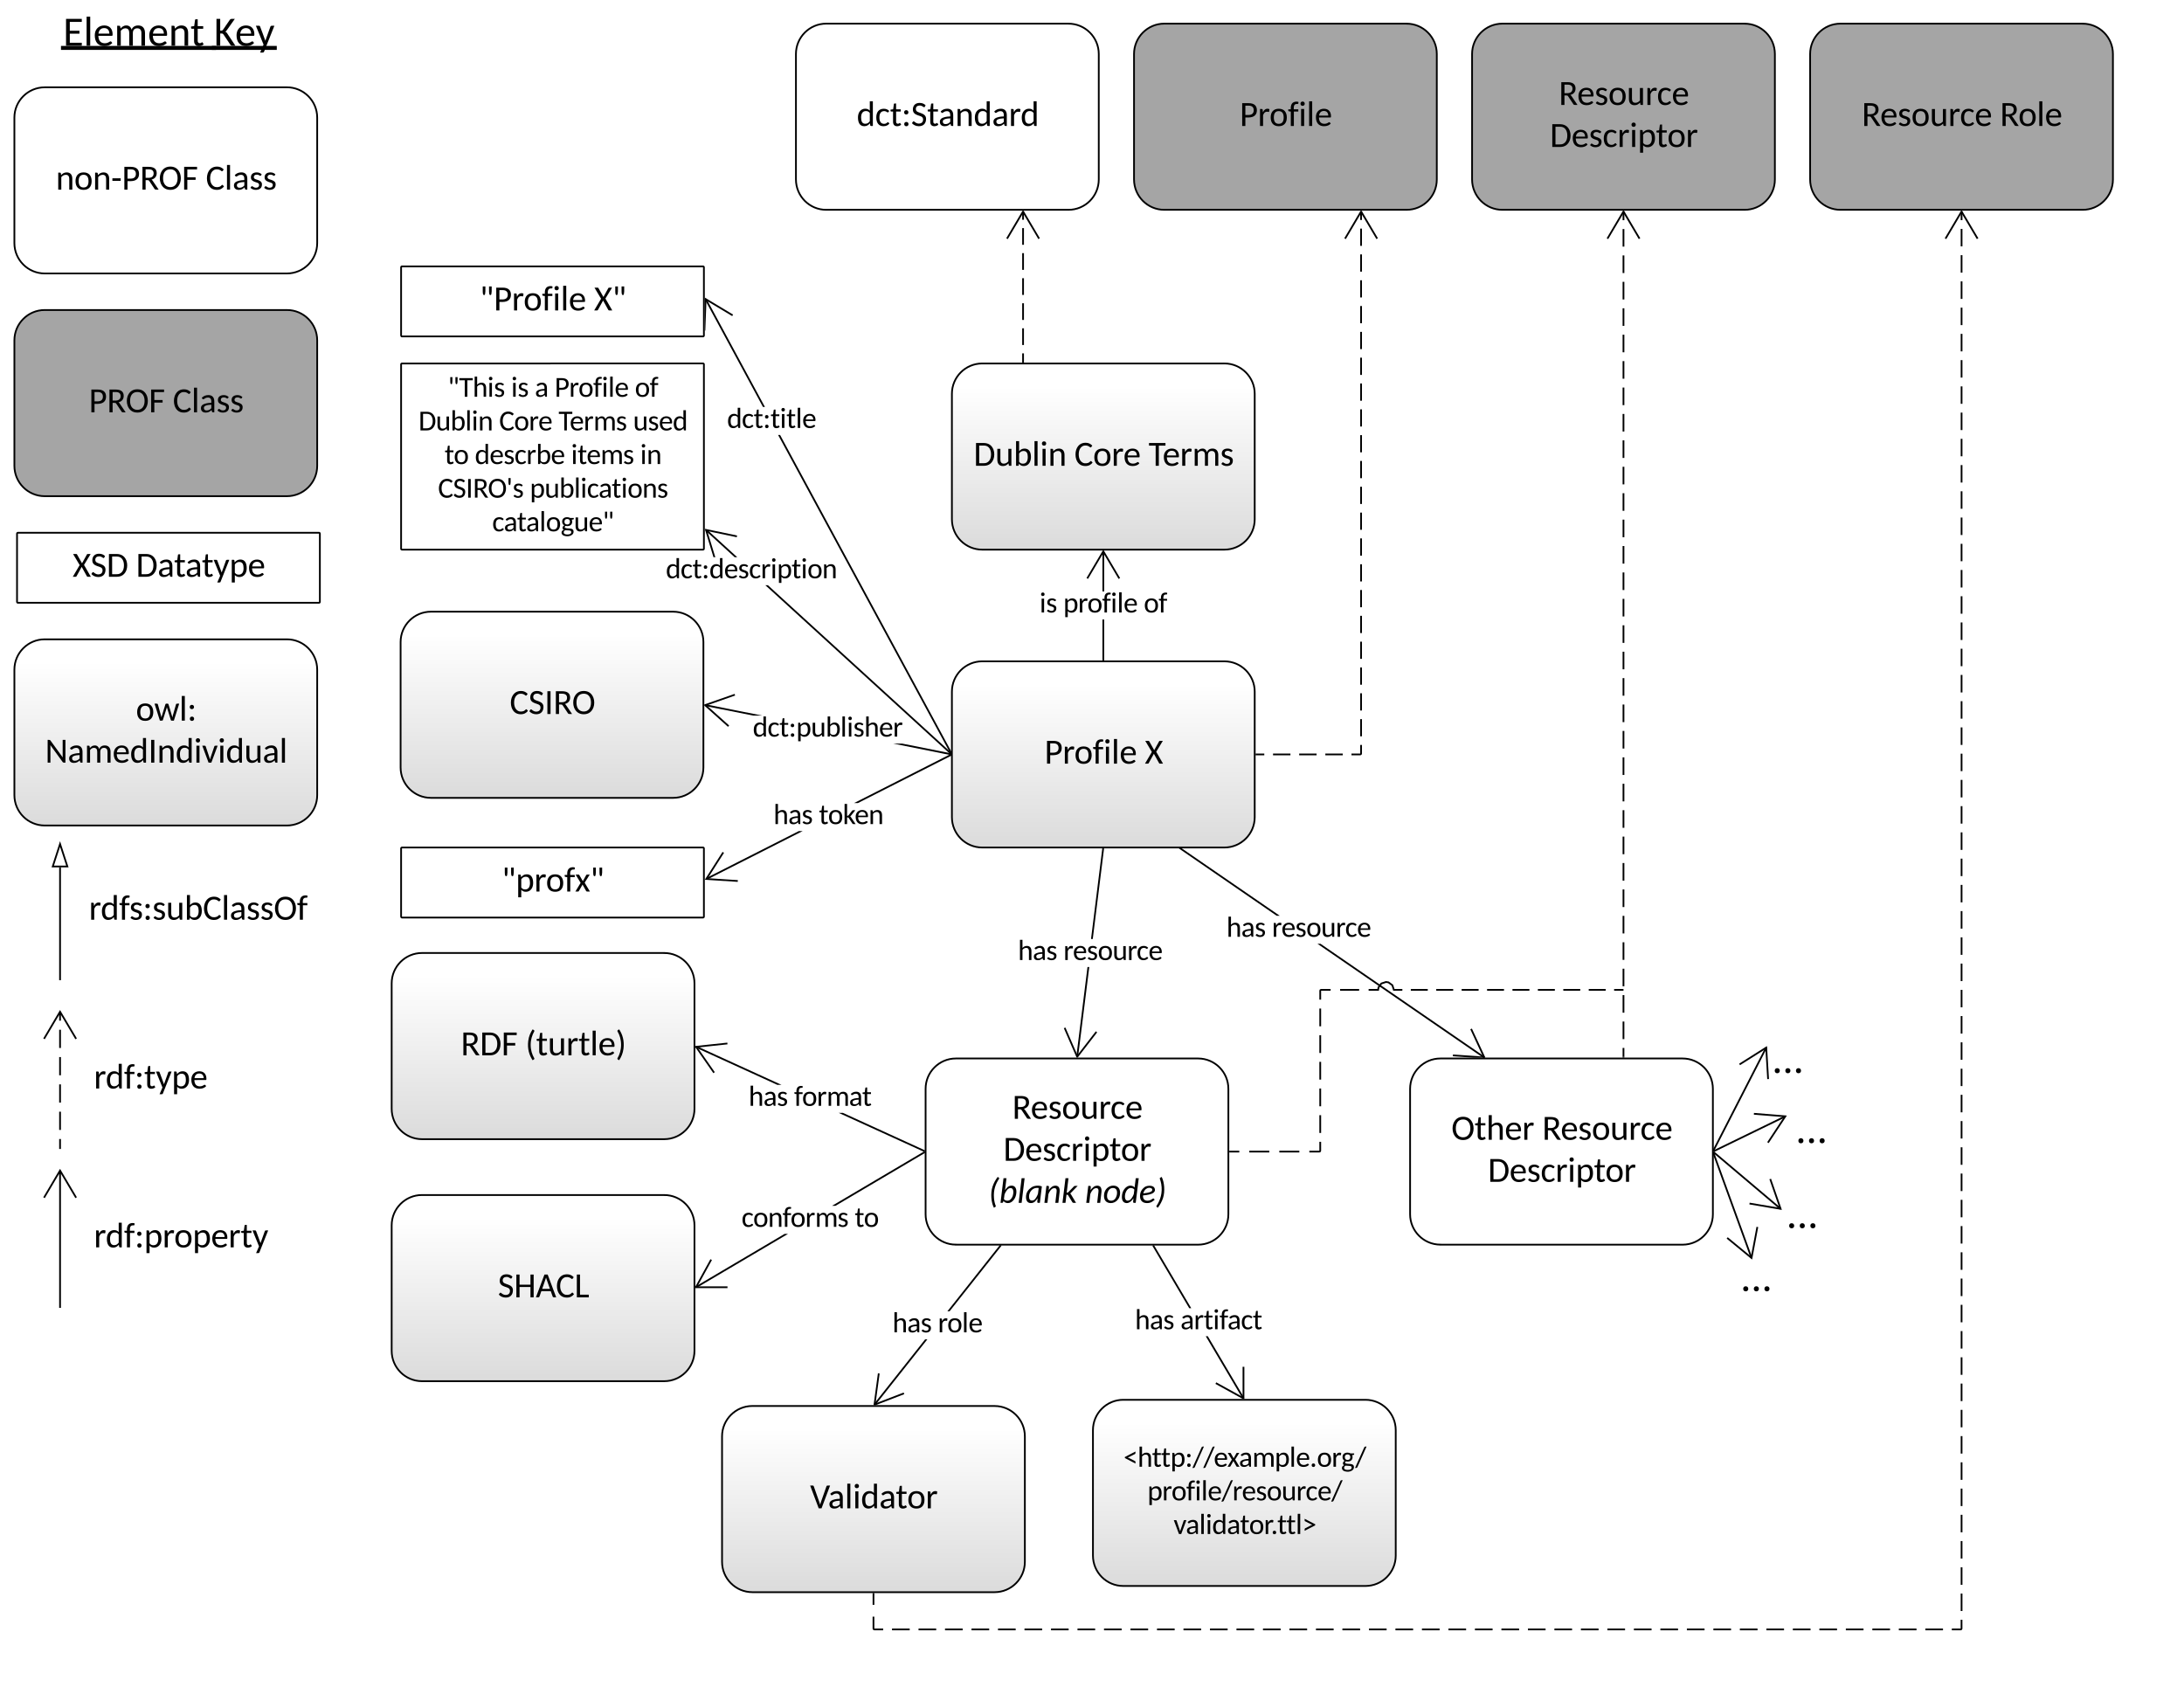 <svg xmlns="http://www.w3.org/2000/svg" xmlns:xlink="http://www.w3.org/1999/xlink" xmlns:lucid="lucid" width="1385.67" height="1079"><g transform="translate(0 0)" lucid:page-tab-id="59TJnnviPGXuM"><path d="M0 0h1385.67v1079H0z" fill="#fff"/><path d="M182.05 55.4H28.35C17.78 55.4 9.13 64 9.13 74.63v79.6c0 10.63 8.65 19.26 19.22 19.26h153.7c10.56 0 19.2-8.63 19.2-19.26v-79.6c0-10.63-8.64-19.25-19.2-19.25z" stroke="#000" stroke-width="1.11" fill="#fff"/><use xlink:href="#a" transform="matrix(1,0,0,1,17.972,64.244) translate(17.444 56.055)"/><use xlink:href="#b" transform="matrix(1,0,0,1,17.972,64.244) translate(112.584 56.055)"/><path d="M2088.46 7538.32h36912.4V9513.6H2088.46z" stroke="#000" stroke-opacity="0" stroke-width="1.67" fill-opacity="0"/><use xlink:href="#c" transform="matrix(1,0,0,1,19.652,8.889) translate(20.369 20.168)"/><use xlink:href="#d" transform="matrix(1,0,0,1,19.652,8.889) translate(116.084 20.168)"/><path d="M38.1 621.3v-71M38.1 621.3v.56" stroke="#000" stroke-width="1.11" fill="none"/><path d="M38.1 535.47l4.65 14.26h-9.28z" stroke="#000" stroke-width="1.11" fill="#fff"/><path d="M38.1 728.4v-86.63" fill="none"/><path d="M38.1 728.4v-5.78m0-5.78V705.3m0-5.78v-11.55m0-5.78v-11.56m0-5.77v-11.55m0-5.78v-5.77M38.1 728.38v.57M48.3 659.06l-10.2-17.2-10.17 17.2" stroke="#000" stroke-width="1.11" fill="none"/><path d="M7986.54 30805.02h27865.3v1975.27H7986.53z" stroke="#000" stroke-opacity="0" stroke-width="1.67" fill-opacity="0"/><use xlink:href="#e" transform="matrix(1,0,0,1,56.406,564.431) translate(0 19.055)"/><path d="M8515.5 35671.48h27865.3v1975.27H8515.5z" stroke="#000" stroke-opacity="0" stroke-width="1.67" fill-opacity="0"/><use xlink:href="#f" transform="matrix(1,0,0,1,59.556,671.518) translate(0 19.055)"/><path d="M182.05 196.68H28.35c-10.57 0-19.22 8.62-19.22 19.25v79.6c0 10.64 8.65 19.26 19.22 19.26h153.7c10.56 0 19.2-8.63 19.2-19.26v-79.6c0-10.64-8.64-19.26-19.2-19.26z" stroke="#000" stroke-width="1.11" fill="#a5a5a5"/><use xlink:href="#g" transform="matrix(1,0,0,1,17.972,205.539) translate(38.378 56.055)"/><use xlink:href="#b" transform="matrix(1,0,0,1,17.972,205.539) translate(91.65 56.055)"/><path d="M182.05 405.6H28.35c-10.57 0-19.22 8.63-19.22 19.26v79.6c0 10.63 8.65 19.26 19.22 19.26h153.7c10.56 0 19.2-8.63 19.2-19.26v-79.6c0-10.63-8.64-19.26-19.2-19.26z" stroke="#000" stroke-width="1.11" fill="url(#h)"/><use xlink:href="#i" transform="matrix(1,0,0,1,17.972,414.463) translate(68.22 42.723)"/><use xlink:href="#j" transform="matrix(1,0,0,1,17.972,414.463) translate(10.631 69.387)"/><path d="M38.1 829.18v-86.63M38.1 829.16v.57M48.3 759.85l-10.2-17.22-10.17 17.22" stroke="#000" stroke-width="1.11" fill="none"/><path d="M8515.5 40251.64h27865.3v1975.27H8515.5z" stroke="#000" stroke-opacity="0" stroke-width="1.67" fill-opacity="0"/><use xlink:href="#k" transform="matrix(1,0,0,1,59.556,772.305) translate(0 19.055)"/><path d="M631.03 892h-153.7c-10.57 0-19.22 8.63-19.22 19.26v79.6c0 10.64 8.66 19.26 19.23 19.26h153.7c10.56 0 19.2-8.62 19.2-19.25v-79.6c0-10.64-8.64-19.26-19.2-19.26z" stroke="#000" stroke-width="1.11" fill="url(#l)"/><use xlink:href="#m" transform="matrix(1,0,0,1,466.951,900.866) translate(46.993 56.055)"/><path d="M866.34 888.07h-153.7c-10.57 0-19.2 8.62-19.2 19.25v79.6c0 10.64 8.63 19.26 19.2 19.26h153.7c10.57 0 19.2-8.62 19.2-19.25v-79.6c0-10.64-8.63-19.26-19.2-19.26z" stroke="#000" stroke-width="1.11" fill="url(#n)"/><use xlink:href="#o" transform="matrix(1,0,0,1,702.266,896.929) translate(10.581 33.609)"/><use xlink:href="#p" transform="matrix(1,0,0,1,702.266,896.929) translate(25.708 54.945)"/><use xlink:href="#q" transform="matrix(1,0,0,1,702.266,896.929) translate(42.295 76.281)"/><path d="M421.42 604.6h-153.7c-10.57 0-19.22 8.63-19.22 19.26v79.6c0 10.63 8.65 19.26 19.22 19.26h153.7c10.56 0 19.2-8.63 19.2-19.25v-79.6c0-10.64-8.64-19.26-19.2-19.26z" stroke="#000" stroke-width="1.11" fill="url(#r)"/><use xlink:href="#s" transform="matrix(1,0,0,1,257.342,613.465) translate(35.048 56.055)"/><use xlink:href="#t" transform="matrix(1,0,0,1,257.342,613.465) translate(76.016 56.055)"/><path d="M776.85 230.6h-153.7c-10.56 0-19.2 8.6-19.2 19.24v79.6c0 10.64 8.64 19.26 19.2 19.26h153.7c10.57 0 19.22-8.62 19.22-19.25v-79.6c0-10.64-8.65-19.26-19.22-19.26z" stroke="#000" stroke-width="1.11" fill="url(#u)"/><use xlink:href="#v" transform="matrix(1,0,0,1,612.778,239.449) translate(4.945 56.055)"/><use xlink:href="#w" transform="matrix(1,0,0,1,612.778,239.449) translate(68.86 56.055)"/><use xlink:href="#x" transform="matrix(1,0,0,1,612.778,239.449) translate(115.959 56.055)"/><path d="M700.56 419h-1.1v-25.98h1.1zm0-43.76h-1.1V349.7h1.1zM700.56 419h-1.1 1.1z"/><path d="M710.66 366.72l-.95.57-9.7-16.42-9.7 16.4-.96-.56 10.33-17.46h.66z"/><use xlink:href="#y" transform="matrix(1,0,0,1,659.534,375.244) translate(0.005 13.335)"/><use xlink:href="#z" transform="matrix(1,0,0,1,659.534,375.244) translate(15.059 13.335)"/><use xlink:href="#A" transform="matrix(1,0,0,1,659.534,375.244) translate(66.142 13.335)"/><path d="M776.85 419.57h-153.7c-10.56 0-19.2 8.62-19.2 19.25v79.6c0 10.63 8.64 19.26 19.2 19.26h153.7c10.57 0 19.22-8.63 19.22-19.25v-79.6c0-10.64-8.65-19.26-19.22-19.26z" stroke="#000" stroke-width="1.11" fill="url(#B)"/><use xlink:href="#C" transform="matrix(1,0,0,1,612.778,428.425) translate(49.912 56.055)"/><use xlink:href="#D" transform="matrix(1,0,0,1,612.778,428.425) translate(113.555 56.055)"/><path d="M448.32 558.17l-.5-1 58.98-29.9h2.45zm155.38-78.8l-59.4 30.12h-2.44l61.33-31.12z"/><path d="M603.4 478.8l-.22-.42.2-.1zM459.36 541.07l-10.25 16.08 19.04 1.23-.08 1.1-20.9-1.35 11.26-17.66z"/><use xlink:href="#E" transform="matrix(1,0,0,1,490.711,509.487) translate(0.005 13.335)"/><use xlink:href="#F" transform="matrix(1,0,0,1,490.711,509.487) translate(28.837 13.335)"/><path d="M606.46 789.65h153.7c10.57 0 19.2-8.63 19.2-19.26v-79.6c0-10.64-8.63-19.26-19.2-19.26h-153.7c-10.57 0-19.2 8.62-19.2 19.25v79.6c0 10.62 8.63 19.25 19.2 19.25z" stroke="#000" stroke-width="1.11" fill="none"/><use xlink:href="#G" transform="matrix(1,0,0,1,596.084,680.394) translate(46.158 29.391)"/><use xlink:href="#H" transform="matrix(1,0,0,1,596.084,680.394) translate(40.537 56.055)"/><use xlink:href="#I" transform="matrix(1,0,0,1,596.084,680.394) translate(31.082 82.719)"/><use xlink:href="#J" transform="matrix(1,0,0,1,596.084,680.394) translate(92.317 82.719)"/><path d="M683.98 670.6l-1.1-.13 7.1-56.97h1.13zm16.5-132.3l-7.16 57.42h-1.1l7.16-57.56z"/><path d="M700.48 538.3l-.63-.07h.64zM683.58 669.37l11.66-15.08.88.67-12.38 16h-.67l-8.1-18.64 1-.44z"/><use xlink:href="#E" transform="matrix(1,0,0,1,645.847,595.717) translate(0.005 13.335)"/><use xlink:href="#K" transform="matrix(1,0,0,1,645.847,595.717) translate(28.837 13.335)"/><path d="M586.97 729.86l-.46 1-54.42-24.84h2.67zm-91.17-41.62h-2.67l-51.8-23.65.45-1.02z"/><path d="M586.7 730.95l-.2-.1.2-.4zM461.57 662.55l-18.96 2.02 10.9 15.64-.9.64-11.97-17.18 20.82-2.2z"/><use xlink:href="#E" transform="matrix(1,0,0,1,474.953,688.237) translate(0.005 13.335)"/><use xlink:href="#L" transform="matrix(1,0,0,1,474.953,688.237) translate(28.837 13.335)"/><path d="M789.46 886.92l-.96.56-23.48-39.73h1.3zm-33.65-56.95h-1.28l-23.37-39.56.95-.56z"/><path d="M731.15 790.42l-.13-.22h.5zM789.5 867.13v20.4h-1.02l-17.33-9.55.53-.98 16.7 9.2v-19.07z"/><use xlink:href="#E" transform="matrix(1,0,0,1,720.09,829.969) translate(0.005 13.335)"/><use xlink:href="#M" transform="matrix(1,0,0,1,720.09,829.969) translate(28.837 13.335)"/><path d="M555.24 891.56l-.87-.7 32.6-41.14h1.42zm80.13-101.13l-32.9 41.5h-1.4l33.43-42.2z"/><path d="M635.36 790.44l-.3-.24h.5zM558.1 871.4l-2.57 18.9 17.8-6.84.4 1.04-18.1 6.95h-1.38l2.76-20.2z"/><use xlink:href="#E" transform="matrix(1,0,0,1,566.203,831.937) translate(0.005 13.335)"/><use xlink:href="#N" transform="matrix(1,0,0,1,566.203,831.937) translate(28.837 13.335)"/><path d="M421.42 758.15h-153.7c-10.57 0-19.22 8.62-19.22 19.25V857c0 10.64 8.65 19.26 19.22 19.26h153.7c10.56 0 19.2-8.62 19.2-19.25v-79.6c0-10.63-8.64-19.25-19.2-19.25z" stroke="#000" stroke-width="1.11" fill="url(#O)"/><use xlink:href="#P" transform="matrix(1,0,0,1,257.342,767.008) translate(58.532 56.055)"/><path d="M255.05 537.68c-.3 0-.56.25-.56.56v43.32c0 .3.24.56.55.56h191c.3 0 .56-.25.56-.56v-43.32c0-.3-.24-.56-.55-.56z" stroke="#000" stroke-width="1.11" fill="#fff"/><use xlink:href="#Q" transform="matrix(1,0,0,1,263.326,546.567) translate(55 19.055)"/><path d="M441.78 817.17l-.56-.96 56.58-33.4h2.18zm145.27-85.82L530.08 765h-2.2l58.6-34.6z"/><path d="M586.7 730.77l-.23-.37.22-.13zM451.7 799.4l-9.2 16.7h19.07v1.12l-20.94-.02 10.1-18.34z"/><use xlink:href="#R" transform="matrix(1,0,0,1,470.464,765.008) translate(0.005 13.335)"/><use xlink:href="#S" transform="matrix(1,0,0,1,470.464,765.008) translate(71.793 13.335)"/><path d="M913.86 789.65h153.7c10.57 0 19.2-8.63 19.2-19.26v-79.6c0-10.64-8.63-19.26-19.2-19.26h-153.7c-10.57 0-19.2 8.62-19.2 19.25v79.6c0 10.62 8.63 19.25 19.2 19.25z" stroke="#000" stroke-width="1.11" fill="none"/><use xlink:href="#T" transform="matrix(1,0,0,1,903.486,680.394) translate(17.33 42.723)"/><use xlink:href="#U" transform="matrix(1,0,0,1,903.486,680.394) translate(74.985 42.723)"/><use xlink:href="#V" transform="matrix(1,0,0,1,903.486,680.394) translate(40.537 69.387)"/><path d="M942.16 670.5l-.63.92-105.64-72.65h1.95zM812 581h-1.96l-61.86-42.55.63-.9z"/><path d="M748.2 538.46l-.34-.23h.48zM942.42 670.98h-7.85l-12.78-.87.07-1.1 19 1.3-8-17.3 1-.46z"/><use xlink:href="#E" transform="matrix(1,0,0,1,778.137,580.993) translate(0.005 13.335)"/><use xlink:href="#K" transform="matrix(1,0,0,1,778.137,580.993) translate(28.837 13.335)"/><path d="M604.16 477.87l-.97.53-109.53-202.46h1.27zm-118.84-219.7h-1.26l-36.9-68.22.98-.53z"/><path d="M603.4 478.76l-.22-.37.2-.12zM465.12 199.58l-.57.95-16.34-9.8-.72 19.03h-.3V188.8z"/><use xlink:href="#W" transform="matrix(1,0,0,1,461.251,258.161) translate(0.005 13.335)"/><path d="M255.05 169c-.3 0-.56.25-.56.56v43.32c0 .3.24.56.55.56h191c.3 0 .56-.25.56-.56v-43.32c0-.3-.24-.56-.55-.56z" stroke="#000" stroke-width="1.11" fill="#fff"/><use xlink:href="#X" transform="matrix(1,0,0,1,263.326,177.888) translate(41.004 19.055)"/><use xlink:href="#Y" transform="matrix(1,0,0,1,263.326,177.888) translate(113.555 19.055)"/><path d="M603.9 477.84l-.74.82L485.6 371.3h1.64zM467.76 353.52h-1.64l-18.58-16.96.75-.82z"/><path d="M603.4 478.87l-.25-.22.24-.26zM467.66 339.75l-.22 1.08-18.66-3.9 5.07 16.6h-1.16l-5.53-18.06z"/><use xlink:href="#Z" transform="matrix(1,0,0,1,422.412,353.52) translate(0.005 13.335)"/><path d="M255.05 230.6c-.3 0-.56.24-.56.55v117c0 .3.24.55.55.55h191c.3 0 .56-.25.56-.56v-117c0-.3-.24-.55-.55-.55z" stroke="#000" stroke-width="1.11" fill="#fff"/><use xlink:href="#aa" transform="matrix(1,0,0,1,263.326,239.449) translate(20.747 12.273)"/><use xlink:href="#ab" transform="matrix(1,0,0,1,263.326,239.449) translate(60.934 12.273)"/><use xlink:href="#ac" transform="matrix(1,0,0,1,263.326,239.449) translate(75.988 12.273)"/><use xlink:href="#ad" transform="matrix(1,0,0,1,263.326,239.449) translate(88.524 12.273)"/><use xlink:href="#ae" transform="matrix(1,0,0,1,263.326,239.449) translate(139.451 12.273)"/><use xlink:href="#af" transform="matrix(1,0,0,1,263.326,239.449) translate(2.19 33.609)"/><use xlink:href="#ag" transform="matrix(1,0,0,1,263.326,239.449) translate(53.333 33.609)"/><use xlink:href="#ah" transform="matrix(1,0,0,1,263.326,239.449) translate(91.02 33.609)"/><use xlink:href="#ai" transform="matrix(1,0,0,1,263.326,239.449) translate(138.327 33.609)"/><use xlink:href="#aj" transform="matrix(1,0,0,1,263.326,239.449) translate(18.733 54.945)"/><use xlink:href="#ak" transform="matrix(1,0,0,1,263.326,239.449) translate(37.91 54.945)"/><use xlink:href="#al" transform="matrix(1,0,0,1,263.326,239.449) translate(98.977 54.945)"/><use xlink:href="#am" transform="matrix(1,0,0,1,263.326,239.449) translate(142.845 54.945)"/><use xlink:href="#an" transform="matrix(1,0,0,1,263.326,239.449) translate(14.553 76.281)"/><use xlink:href="#ao" transform="matrix(1,0,0,1,263.326,239.449) translate(72.832 76.281)"/><use xlink:href="#ap" transform="matrix(1,0,0,1,263.326,239.449) translate(48.94 97.617)"/><path d="M603.5 477.97l-.2 1.1-36.52-7.3h5.67zm-120.04-24h-5.67l-30.62-6.1.22-1.1z"/><path d="M603.4 479.08l-.13-.03.12-.56zM466.43 441.25l-18 6.3 14.2 12.73-.75.83-15.03-13.48v-.7l19.2-6.7z"/><use xlink:href="#aq" transform="matrix(1,0,0,1,477.57,453.984) translate(0.005 13.335)"/><path d="M427.1 388.07H273.4c-10.58 0-19.23 8.62-19.23 19.25v79.6c0 10.64 8.65 19.26 19.22 19.26h153.7c10.55 0 19.2-8.62 19.2-19.25v-79.6c0-10.64-8.65-19.26-19.2-19.26z" stroke="#000" stroke-width="1.11" fill="url(#ar)"/><use xlink:href="#as" transform="matrix(1,0,0,1,263.011,396.929) translate(60.392 56.055)"/><path d="M1087.03 730.1l33.6-65.54" stroke="#000" stroke-width="1.11" fill="none"/><path d="M1087.53 730.34l-.2.4v-.5z"/><path d="M1121.8 684.6l-1.2-19.97-16.9 10.67" stroke="#000" stroke-width="1.11" fill="none"/><path d="M73805.13 28850.4h4719.96v1975.28h-4719.97z" stroke="#000" stroke-opacity="0" stroke-width="1.67" fill-opacity="0"/><use xlink:href="#at" transform="matrix(1,0,0,1,1108.863,660.516) translate(15.401 20.168)"/><path d="M1087.27 730.35l45.53-22.15" stroke="#000" stroke-width="1.11" fill="none"/><path d="M1087.53 730.84l-.2.1v-.5z"/><path d="M1121.7 724.92l11.02-16.7-19.93-1.6M1087.2 730.95l42.58 36" stroke="#000" stroke-width="1.11" fill="none"/><path d="M1087.57 730.53l-.24.3v-.5z"/><path d="M1110 763.56l19.72 3.34-6.57-18.9M1086.96 731.1l24.35 67.05" stroke="#000" stroke-width="1.11" fill="none"/><path d="M1087.5 730.94l-.17.06v-.5z"/><path d="M1095.84 785.37l15.44 12.7 3.7-19.66" stroke="#000" stroke-width="1.11" fill="none"/><path d="M75983.97 31282.3h4719.96v1975.27h-4719.96z" stroke="#000" stroke-opacity="0" stroke-width="1.67" fill-opacity="0"/><g><use xlink:href="#at" transform="matrix(1,0,0,1,1123.863,704.96) translate(15.401 20.168)"/></g><path d="M75781.96 34960.2h4719.96v1975.26h-4719.96z" stroke="#000" stroke-opacity="0" stroke-width="1.67" fill-opacity="0"/><g><use xlink:href="#at" transform="matrix(1,0,0,1,1117.999,758.889) translate(15.401 20.168)"/></g><path d="M73785.13 36975.46h4719.96v1975.27h-4719.97z" stroke="#000" stroke-opacity="0" stroke-width="1.67" fill-opacity="0"/><g><use xlink:href="#at" transform="matrix(1,0,0,1,1088.863,798.889) translate(15.401 20.168)"/></g><path d="M892.4 15H738.7c-10.57 0-19.2 8.62-19.2 19.25v79.6c0 10.64 8.63 19.26 19.2 19.26h153.7c10.57 0 19.2-8.6 19.2-19.24v-79.6c0-10.64-8.63-19.26-19.2-19.26z" stroke="#000" stroke-width="1.11" fill="#a5a5a5"/><g><use xlink:href="#au" transform="matrix(1,0,0,1,728.326,23.858) translate(58.19 56.055)"/></g><path d="M796.62 478.62h66.4c.3 0 .56-.25.56-.56V134.12" fill="none"/><path d="M796.62 478.62h5.53m5.54 0h11.05m5.54 0h11.05m5.54 0h11.06m5.53 0H863l.4-.16.16-.4v-5.46m0-5.46v-10.9m0-5.47v-10.92m0-5.46v-10.93m0-5.46v-10.9m0-5.47V390.7m0-5.45v-10.92m0-5.46v-10.9m0-5.47v-10.92m0-5.46V325.2m0-5.46v-10.92m0-5.46v-10.92m0-5.46v-10.92m0-5.45v-10.9m0-5.47V243.3m0-5.45v-10.92m0-5.46v-10.92m0-5.46v-10.93m0-5.46v-10.9m0-5.46v-10.92m0-5.46v-10.92m0-5.46v-5.46" stroke="#000" stroke-width="1.11" fill="none"/><path d="M796.64 479.18h-.02v-1.1h.02zM874.24 151.13l-.95.57-9.72-16.4-9.7 16.4-.96-.57 10.33-17.47h.66z"/><path d="M1106.9 15H953.2c-10.58 0-19.22 8.62-19.22 19.25v79.6c0 10.64 8.64 19.26 19.2 19.26h153.7c10.58 0 19.22-8.6 19.22-19.24v-79.6c0-10.64-8.64-19.26-19.2-19.26z" stroke="#000" stroke-width="1.11" fill="#a5a5a5"/><g><use xlink:href="#G" transform="matrix(1,0,0,1,942.814,23.858) translate(46.158 42.723)"/><use xlink:href="#V" transform="matrix(1,0,0,1,942.814,23.858) translate(40.537 69.387)"/></g><path d="M1029.48 628h-145.1c0-2.76-2.25-5-5-5-2.77 0-5 2.24-5 5H838.2c-.3 0-.56.25-.56.56v101.47c0 .3-.25.56-.56.56h-57.15" fill="none"/><path d="M1029.48 628h-5.37m-5.36 0H1008m-5.4 0h-10.74m-5.37 0h-10.76m-5.38 0h-10.74m-5.38 0H943.5m-5.38 0h-10.75m-5.38 0h-10.75m-5.38 0h-10.75m-5.37 0h-5.38l-.96-2.95-2.45-1.8-1.58-.25-2.95.96-1.8 2.46-.25 1.58h-6.03m-6.02 0h-12.06m-6.03 0h-6.03l-.4.16-.16.4v5.64m0 5.63v11.28m0 5.65v11.27m0 5.64v11.27m0 5.64v11.27m0 5.64v11.28m0 5.63v5.63l-.16.4-.4.16h-6.35m-6.35 0h-12.7m-6.35 0h-12.7m-6.35 0h-6.35M1029.47 628h.57" stroke="#000" stroke-width="1.11" fill="none"/><path d="M779.94 731.15v-1.1z"/><path d="M1321.38 15h-153.7c-10.57 0-19.22 8.62-19.22 19.25v79.6c0 10.64 8.65 19.26 19.22 19.26h153.7c10.56 0 19.2-8.6 19.2-19.24v-79.6c0-10.64-8.64-19.26-19.2-19.26z" stroke="#000" stroke-width="1.11" fill="#a5a5a5"/><g><use xlink:href="#av" transform="matrix(1,0,0,1,1157.302,23.858) translate(23.905 56.055)"/><use xlink:href="#aw" transform="matrix(1,0,0,1,1157.302,23.858) translate(111.613 56.055)"/></g><path d="M1245.08 1033.3l-.3.7-.7.3h-5.72v-1.1h5.5l.08-.05.03-.08v-5.44h1.1zm-12.32 1h-11.2v-1.1h11.2zm-16.8 0h-11.22v-1.1h11.2zm-16.82 0h-11.2v-1.1h11.2zm-16.8 0h-11.22v-1.1h11.2zm-16.82 0h-11.2v-1.1h11.2zm-16.8 0h-11.22v-1.1h11.2zm-16.82 0h-11.2v-1.1h11.2zm-16.8 0h-11.22v-1.1h11.2zm-16.82 0h-11.2v-1.1h11.2zm-16.8 0h-11.22v-1.1h11.2zm-16.83 0h-11.2v-1.1h11.2zm-16.8 0h-11.2v-1.1h11.2zm-16.82 0h-11.2v-1.1h11.2zm-16.8 0h-11.2v-1.1h11.2zm-16.82 0h-11.2v-1.1h11.2zm-16.8 0h-11.2v-1.1h11.2zm-16.8 0h-11.22v-1.1h11.2zm-16.82 0h-11.2v-1.1h11.2zm-16.8 0h-11.22v-1.1h11.2zm-16.82 0h-11.2v-1.1h11.2zm-16.8 0h-11.22v-1.1h11.2zm-16.82 0h-11.2v-1.1h11.2zm-16.8 0H851.7v-1.1h11.2zm-16.82 0h-11.2v-1.1h11.2zm-16.8 0H818.1v-1.1h11.2zm-16.82 0h-11.2v-1.1h11.2zm-16.8 0h-11.22v-1.1h11.2zm-16.82 0h-11.2v-1.1h11.2zm-16.82 0h-11.2v-1.1h11.2zm-16.8 0h-11.2v-1.1h11.2zm-16.82 0h-11.2v-1.1h11.2zm-16.8 0h-11.2v-1.1h11.2zm-16.82 0h-11.2v-1.1h11.2zm-16.8 0h-11.2v-1.1H678zm-16.82 0H650v-1.1h11.2zm-16.8 0h-11.22v-1.1h11.2zm-16.82 0h-11.2v-1.1h11.2zm-16.8 0h-11.22v-1.1h11.2zm-16.82 0h-11.2v-1.1h11.2zm-16.8 0h-11.22v-1.1h11.2zm-22.43-1.23l.03.08.1.04h5.48v1.1h-5.72l-.7-.3-.3-.7v-7.62h1.1zm690.35-11h-1.1v-11.1h1.1zm-690.35-3.9h-1.1v-7.5h1.1zm690.35-12.74h-1.1v-11.1h1.1zm0-16.65h-1.1v-11.1h1.1zm0-16.65h-1.1v-11.1h1.1zm0-16.65h-1.1v-11.1h1.1zm0-16.64h-1.1v-11.1h1.1zm0-16.65h-1.1v-11.1h1.1zm0-16.66h-1.1v-11.1h1.1zm0-16.65h-1.1v-11.1h1.1zm0-16.66h-1.1v-11.1h1.1zm0-16.65h-1.1v-11.1h1.1zm0-16.66h-1.1v-11.1h1.1zm0-16.65h-1.1v-11.1h1.1zm0-16.66h-1.1v-11.1h1.1zm0-16.65h-1.1v-11.1h1.1zm0-16.66h-1.1v-11.1h1.1zm0-16.65h-1.1v-11.1h1.1zm0-16.66h-1.1v-11.1h1.1zm0-16.65h-1.1v-11.1h1.1zm0-16.65h-1.1v-11.1h1.1zm0-16.65h-1.1V678h1.1zm0-16.65h-1.1v-11.1h1.1zm0-16.65h-1.1v-11.1h1.1zm0-16.65h-1.1v-11.1h1.1zm0-16.65h-1.1v-11.1h1.1zm0-16.65h-1.1v-11.1h1.1zm0-16.65h-1.1v-11.1h1.1zm0-16.65h-1.1v-11.1h1.1zm0-16.65h-1.1v-11.1h1.1zm0-16.65h-1.1v-11.1h1.1zm0-16.65h-1.1v-11.1h1.1zm0-16.65h-1.1v-11.1h1.1zm0-16.65h-1.1v-11.1h1.1zm0-16.64h-1.1v-11.1h1.1zm0-16.65h-1.1v-11.1h1.1zm0-16.64h-1.1v-11.1h1.1zm0-16.65h-1.1v-11.1h1.1zm0-16.64h-1.1v-11.1h1.1zm0-16.65h-1.1v-11.1h1.1zm0-16.64h-1.1v-11.1h1.1zm0-16.65h-1.1V345h1.1zm0-16.64h-1.1v-11.1h1.1zm0-16.65h-1.1v-11.1h1.1zm0-16.64h-1.1v-11.1h1.1zm0-16.65h-1.1v-11.1h1.1zm0-16.64h-1.1v-11.1h1.1zm0-16.65h-1.1v-11.08h1.1zm0-16.63h-1.1v-11.1h1.1zm0-16.65h-1.1v-11.1h1.1zm0-16.65h-1.1v-11.1h1.1zm0-16.65h-1.1v-11.1h1.1zm0-16.65h-1.1v-11.1h1.1zm0-16.65h-1.1v-11.1h1.1zm0-16.65h-1.1v-5.55h1.1z"/><path d="M1255.2 151.13l-.97.57-9.7-16.4-9.7 16.4-.96-.57 10.33-17.47h.65zM554.73 1010.7h-1.1l1.1-.03z"/><path d="M1030.04 670.43v-536.3" fill="none"/><path d="M1030.04 670.43v-5.6m0-5.58v-11.17m0-5.6v-11.16m0-5.6v-11.16m0-5.6V597.8m0-5.6v-11.16m0-5.58v-11.18m0-5.58v-11.18m0-5.58v-11.18m0-5.58V514m0-5.58v-11.18m0-5.58v-11.18m0-5.58v-11.18m0-5.58v-11.17m0-5.6v-11.16m0-5.58v-11.17m0-5.6V396.7m0-5.6v-11.17m0-5.6v-11.16m0-5.6v-11.16m0-5.58v-11.17m0-5.6V312.9m0-5.6v-11.17m0-5.6v-11.16m0-5.6v-11.16m0-5.58v-11.17m0-5.6V229.1m0-5.6v-11.17m0-5.6v-11.16m0-5.58v-11.2m0-5.57v-11.18m0-5.58V145.3m0-5.6v-5.58" stroke="#000" stroke-width="1.11" fill="none"/><path d="M1030.6 670.98h-1.12v-.57h1.1zM1040.7 151.13l-.96.57-9.7-16.4-9.7 16.4-.96-.57 10.33-17.47h.67z"/><path d="M677.9 15H524.2c-10.55 0-19.2 8.62-19.2 19.25v79.6c0 10.64 8.65 19.26 19.2 19.26h153.7c10.58 0 19.23-8.6 19.23-19.24v-79.6c0-10.64-8.65-19.26-19.22-19.26z" stroke="#000" stroke-width="1.11" fill="#fff"/><g><use xlink:href="#ax" transform="matrix(1,0,0,1,513.838,23.858) translate(29.704 56.055)"/></g><path d="M649.1 229.48v-95.36" fill="none"/><path d="M649.1 229.48v-5.3m0-5.3v-10.6m0-5.3V192.4m0-5.3v-10.6m0-5.3v-10.6m0-5.3v-10.58m0-5.3v-5.3" stroke="#000" stroke-width="1.11" fill="none"/><path d="M649.65 230.04h-1.1v-.57h1.1zM659.75 151.13l-.95.57-9.7-16.4-9.7 16.4-.96-.57 10.33-17.47h.65z"/><path d="M11.37 337.98c-.3 0-.56.25-.56.56v43.32c0 .3.26.56.57.56h191c.32 0 .57-.25.57-.56v-43.32c0-.3-.25-.56-.56-.56z" stroke="#000" stroke-width="1.11" fill="#fff"/><g><use xlink:href="#ay" transform="matrix(1,0,0,1,19.652,346.865) translate(26.417 19.055)"/><use xlink:href="#az" transform="matrix(1,0,0,1,19.652,346.865) translate(66.636 19.055)"/></g><defs><path d="M575-854c-119 2-197 63-259 134V0H140v-978c55 7 141-23 150 36l15 104c78-83 170-155 321-155 223 0 325 146 325 370V0H775v-623c0-140-61-233-200-231" id="aA"/><path d="M75-490c0-310 160-503 466-503s464 194 464 503c0 310-158 504-464 504C234 14 75-180 75-490zm181 1c0 215 74 366 285 366 210 0 283-152 283-366s-74-367-283-367c-211 0-285 152-285 367" id="aB"/><path d="M75-653h478v149H75v-149" id="aC"/><path d="M994-906c0 279-183 411-470 416H329V0H147v-1314h377c290 3 470 124 470 408zm-182 0c0-176-103-265-288-265H329v537h195c180-4 288-94 288-272" id="aD"/><path d="M969-949c0 213-127 324-301 372 24 16 43 33 61 57L1082 0c-87-8-195 23-235-37L536-505c-21-29-36-41-85-41H329V0H147v-1314h360c275 2 462 97 462 365zM500-679c179-3 292-82 292-257 0-157-95-235-285-235H329v492h171" id="aE"/><path d="M1240-928c58 159 58 383 0 542-85 230-258 400-561 400S201-157 116-386c-59-159-59-383 0-542 86-230 259-401 563-401s477 171 561 401zm-172 486c38-122 39-308 0-430-56-173-170-300-389-300-293 0-420 215-420 515 0 237 85 404 247 479 99 47 246 46 346 0 107-49 178-142 216-264" id="aF"/><path d="M882-1314v148H321v455h477v148H321V0H138v-1314h744" id="aG"/><g id="a"><use transform="matrix(0.011,0,0,0.011,0,0)" xlink:href="#aA"/><use transform="matrix(0.011,0,0,0.011,11.674,0)" xlink:href="#aB"/><use transform="matrix(0.011,0,0,0.011,23.392,0)" xlink:href="#aA"/><use transform="matrix(0.011,0,0,0.011,35.066,0)" xlink:href="#aC"/><use transform="matrix(0.011,0,0,0.011,41.869,0)" xlink:href="#aD"/><use transform="matrix(0.011,0,0,0.011,53.348,0)" xlink:href="#aE"/><use transform="matrix(0.011,0,0,0.011,65.195,0)" xlink:href="#aF"/><use transform="matrix(0.011,0,0,0.011,79.907,0)" xlink:href="#aG"/></g><path d="M1052-184C961-66 832 17 628 14c-289-4-447-172-522-398-53-160-53-388 3-546 81-226 241-394 534-399 180-3 301 72 392 167-25 33-46 70-75 99-51 21-73-33-114-51-77-60-256-80-362-23-152 81-231 248-231 480 0 233 83 400 235 481 113 60 301 37 376-30 33-15 74-101 116-56" id="aH"/><path d="M323-1422V0H147v-1422h176" id="aI"/><path d="M514-995c228 0 341 142 341 370V0c-56-5-123 17-137-41l-22-91C610-53 522 18 358 15 189 12 84-73 84-244c0-178 154-235 319-276 76-19 169-27 280-30 12-176-30-304-190-304-107 0-171 42-231 86-34 25-81 14-98-16l-32-56c98-93 207-155 382-155zM253-253c0 98 61 145 158 145 133 0 205-61 272-130v-202c-134 6-246 19-333 58-57 26-97 59-97 129" id="aJ"/><path d="M95-709c0-188 136-281 332-284 128-2 226 47 291 114-25 33-46 112-108 74-47-29-100-60-179-58-97 2-169 47-169 140 0 121 140 131 235 168 118 46 235 94 235 255C732-91 595 11 381 15 247 17 139-38 70-104c26-39 56-126 124-80 51 35 104 76 195 74 109-2 179-54 179-159 0-126-138-136-236-173C209-488 95-543 95-709" id="aK"/><g id="b"><use transform="matrix(0.011,0,0,0.011,0,0)" xlink:href="#aH"/><use transform="matrix(0.011,0,0,0.011,11.848,0)" xlink:href="#aI"/><use transform="matrix(0.011,0,0,0.011,16.947,0)" xlink:href="#aJ"/><use transform="matrix(0.011,0,0,0.011,27.591,0)" xlink:href="#aK"/><use transform="matrix(0.011,0,0,0.011,36.281,0)" xlink:href="#aK"/></g><path d="M913-1314v148H328v431h471v143H328v444h586L913 0H145v-1314h768" id="aL"/><path d="M544 14C232 14 75-190 75-509c0-226 105-376 267-447 57-25 122-37 193-37 265 0 410 167 410 437 0 47-2 68-42 68H249c7 217 94 359 310 364 110 2 183-39 248-80 70-44 93 39 123 67C847-42 716 14 544 14zm243-610c-5-164-86-266-249-269-173-3-262 113-284 269h533" id="aM"/><path d="M545-854c-104 0-170 61-222 126V0H147v-978c54 8 140-23 149 36l15 100c68-77 143-150 284-151 143-1 221 88 255 203 52-123 153-201 320-203 220-2 335 143 335 370V0h-176v-623c1-143-65-231-201-231-139 0-216 89-216 231V0H736v-623c1-145-55-231-191-231" id="aN"/><path d="M650-73c-53 51-136 87-233 88-153 0-235-95-235-251v-596c-55-8-148 24-148-39v-70l154-20 41-301c4-50 80-28 129-33v335h269v128H358v584c-2 72 34 118 99 120 56 2 78-32 116-46 15 0 19 7 25 17" id="aO"/><g id="c"><use transform="matrix(0.013,0,0,0.013,0,0)" xlink:href="#aL"/><use transform="matrix(0.013,0,0,0.013,13.022,0)" xlink:href="#aI"/><use transform="matrix(0.013,0,0,0.013,19.143,0)" xlink:href="#aM"/><use transform="matrix(0.013,0,0,0.013,32.413,0)" xlink:href="#aN"/><use transform="matrix(0.013,0,0,0.013,53.718,0)" xlink:href="#aM"/><use transform="matrix(0.013,0,0,0.013,66.988,0)" xlink:href="#aA"/><use transform="matrix(0.013,0,0,0.013,80.752,0)" xlink:href="#aO"/><path d="M-1.33.08h98.38V2.6H-1.33z"/></g><path d="M306-740c60 2 107 0 133-38l339-494c22-28 41-41 86-42h156L620-750c-21 29-44 49-67 61 31 11 60 31 83 65L1049 0c-85-7-198 21-238-38L463-558c-23-30-38-42-90-42h-67V0H124v-1314h182v574" id="aP"/><path d="M409 288c-14 65-120 35-192 42L385-58 11-978h152c30-1 46 16 53 36 86 232 175 459 256 696 80-235 169-463 250-696 20-58 122-29 191-36" id="aQ"/><g id="d"><use transform="matrix(0.013,0,0,0.013,0,0)" xlink:href="#aP"/><use transform="matrix(0.013,0,0,0.013,13.374,0)" xlink:href="#aM"/><use transform="matrix(0.013,0,0,0.013,26.475,0)" xlink:href="#aQ"/><path d="M-1.33.08h41.2V2.6h-41.2z"/></g><path d="M536-823c-141 7-187 99-229 205V0H131v-978c60 8 148-26 154 48l12 144c58-123 149-234 328-202 18 3 34 11 49 21l-14 130c-12 52-78 12-124 14" id="aR"/><path d="M492-995c127 0 201 45 264 114v-541h176V0c-55-7-141 23-150-36l-18-117C688-64 595 14 440 14 170 14 74-204 74-486c0-228 88-392 242-470 52-26 111-39 176-39zM255-486c2 201 49 359 242 359 130 0 195-67 259-146v-473c-54-73-114-114-224-114-197 0-279 159-277 374" id="aS"/><path d="M523-1269c-167-5-192 134-183 309h263v128H346V0H170v-831c-44-9-102-4-133-26-23-17-9-67-13-103h146c-18-271 76-439 324-444 44 0 83 8 117 19-9 39 11 106-29 113-15 2-34 3-59 3" id="aT"/><path d="M271-232c74 0 125 50 125 125 0 74-52 123-125 123S149-34 149-107c0-74 48-125 122-125zm-6-678c74 0 125 50 125 125 0 74-52 123-125 123s-122-50-122-123c0-74 48-125 122-125" id="aU"/><path d="M450 15c-223 0-325-146-325-370v-623h176v623c0 141 61 233 200 231 119-1 195-63 259-133v-721h176V0c-55-7-141 23-150-36l-16-104C692-57 602 15 450 15" id="aV"/><path d="M586 14c-139 0-211-58-275-138-12 47 7 124-53 124H144v-1422h176v583c74-85 165-154 314-154 264 0 368 206 368 479 0 238-85 409-243 490-51 25-109 38-173 38zm235-522c0-208-63-346-246-346-127 0-194 66-255 146v472c53 73 113 114 222 114 204 0 279-159 279-386" id="aW"/><g id="e"><use transform="matrix(0.011,0,0,0.011,0,0)" xlink:href="#aR"/><use transform="matrix(0.011,0,0,0.011,7.443,0)" xlink:href="#aS"/><use transform="matrix(0.011,0,0,0.011,19.117,0)" xlink:href="#aT"/><use transform="matrix(0.011,0,0,0.011,25.605,0)" xlink:href="#aK"/><use transform="matrix(0.011,0,0,0.011,34.296,0)" xlink:href="#aU"/><use transform="matrix(0.011,0,0,0.011,40.241,0)" xlink:href="#aK"/><use transform="matrix(0.011,0,0,0.011,48.932,0)" xlink:href="#aV"/><use transform="matrix(0.011,0,0,0.011,60.606,0)" xlink:href="#aW"/><use transform="matrix(0.011,0,0,0.011,72.28,0)" xlink:href="#aH"/><use transform="matrix(0.011,0,0,0.011,84.128,0)" xlink:href="#aI"/><use transform="matrix(0.011,0,0,0.011,89.227,0)" xlink:href="#aJ"/><use transform="matrix(0.011,0,0,0.011,99.871,0)" xlink:href="#aK"/><use transform="matrix(0.011,0,0,0.011,108.561,0)" xlink:href="#aK"/><use transform="matrix(0.011,0,0,0.011,117.252,0)" xlink:href="#aF"/><use transform="matrix(0.011,0,0,0.011,131.964,0)" xlink:href="#aT"/></g><path d="M581 14c-127 0-201-47-264-114v430H141V-978c55 7 141-23 150 36l17 114c76-89 171-167 326-167 271 0 368 217 368 499 0 229-91 393-245 471-52 26-111 39-176 39zm240-510c-2-202-50-358-245-358-128 0-197 66-259 146v472c53 73 114 114 225 114 198 0 281-159 279-374" id="aX"/><g id="f"><use transform="matrix(0.011,0,0,0.011,0,0)" xlink:href="#aR"/><use transform="matrix(0.011,0,0,0.011,7.443,0)" xlink:href="#aS"/><use transform="matrix(0.011,0,0,0.011,19.117,0)" xlink:href="#aT"/><use transform="matrix(0.011,0,0,0.011,25.898,0)" xlink:href="#aU"/><use transform="matrix(0.011,0,0,0.011,31.844,0)" xlink:href="#aO"/><use transform="matrix(0.011,0,0,0.011,39.286,0)" xlink:href="#aQ"/><use transform="matrix(0.011,0,0,0.011,49.344,0)" xlink:href="#aX"/><use transform="matrix(0.011,0,0,0.011,61.018,0)" xlink:href="#aM"/></g><g id="g"><use transform="matrix(0.011,0,0,0.011,0,0)" xlink:href="#aD"/><use transform="matrix(0.011,0,0,0.011,11.479,0)" xlink:href="#aE"/><use transform="matrix(0.011,0,0,0.011,23.327,0)" xlink:href="#aF"/><use transform="matrix(0.011,0,0,0.011,38.039,0)" xlink:href="#aG"/></g><linearGradient gradientUnits="userSpaceOnUse" id="h" x1="9.13" y1="405.6" x2="9.13" y2="523.72"><stop offset="0%" stop-color="#fff"/><stop offset="12.18%" stop-color="#fff"/><stop offset="100%" stop-color="#dbdbdb"/></linearGradient><path d="M21-978c68 8 173-25 191 37 66 230 131 458 192 691 6 21 9 43 12 64 75-256 159-506 233-760 13-43 73-33 125-34 27 0 43 14 50 34 75 254 156 502 227 760 7-43 18-87 31-132l179-624c15-59 116-29 182-36L1136 0H996c-17 0-28-11-35-33-73-235-147-469-219-705-4-15-7-30-10-45-7 32-14 62-23 92L501-33C485 26 391-10 329 0" id="aY"/><g id="i"><use transform="matrix(0.011,0,0,0.011,0,0)" xlink:href="#aB"/><use transform="matrix(0.011,0,0,0.011,11.631,0)" xlink:href="#aY"/><use transform="matrix(0.011,0,0,0.011,27.515,0)" xlink:href="#aI"/><use transform="matrix(0.011,0,0,0.011,32.614,0)" xlink:href="#aU"/></g><path d="M304-1012c2 28 4 55 4 84V0H148v-1314c60 5 126-11 157 31l714 983c-2-29-5-61-5-91v-923h160V0c-61-3-126 10-156-32" id="aZ"/><path d="M349 0H167v-1314h182V0" id="ba"/><path d="M323-978V0H147v-978h176zm-91-431c74 0 125 50 125 125 0 74-52 123-125 123s-122-50-122-123c0-74 48-125 122-125" id="bb"/><path d="M542 0H383L19-978h145c26-1 46 18 53 36 77 231 156 461 231 694 7 22 12 44 17 67 10-48 25-91 40-135l212-626c18-58 121-29 189-36" id="bc"/><g id="j"><use transform="matrix(0.011,0,0,0.011,0,0)" xlink:href="#aZ"/><use transform="matrix(0.011,0,0,0.011,14.343,0)" xlink:href="#aJ"/><use transform="matrix(0.011,0,0,0.011,24.987,0)" xlink:href="#aN"/><use transform="matrix(0.011,0,0,0.011,42.737,0)" xlink:href="#aM"/><use transform="matrix(0.011,0,0,0.011,53.792,0)" xlink:href="#aS"/><use transform="matrix(0.011,0,0,0.011,65.467,0)" xlink:href="#ba"/><use transform="matrix(0.011,0,0,0.011,71.065,0)" xlink:href="#aA"/><use transform="matrix(0.011,0,0,0.011,82.739,0)" xlink:href="#aS"/><use transform="matrix(0.011,0,0,0.011,94.413,0)" xlink:href="#bb"/><use transform="matrix(0.011,0,0,0.011,99.513,0)" xlink:href="#bc"/><use transform="matrix(0.011,0,0,0.011,109.549,0)" xlink:href="#bb"/><use transform="matrix(0.011,0,0,0.011,114.648,0)" xlink:href="#aS"/><use transform="matrix(0.011,0,0,0.011,126.322,0)" xlink:href="#aV"/><use transform="matrix(0.011,0,0,0.011,137.996,0)" xlink:href="#aJ"/><use transform="matrix(0.011,0,0,0.011,148.64,0)" xlink:href="#aI"/></g><g id="k"><use transform="matrix(0.011,0,0,0.011,0,0)" xlink:href="#aR"/><use transform="matrix(0.011,0,0,0.011,7.443,0)" xlink:href="#aS"/><use transform="matrix(0.011,0,0,0.011,19.117,0)" xlink:href="#aT"/><use transform="matrix(0.011,0,0,0.011,25.898,0)" xlink:href="#aU"/><use transform="matrix(0.011,0,0,0.011,31.844,0)" xlink:href="#aX"/><use transform="matrix(0.011,0,0,0.011,43.518,0)" xlink:href="#aR"/><use transform="matrix(0.011,0,0,0.011,50.906,0)" xlink:href="#aB"/><use transform="matrix(0.011,0,0,0.011,62.624,0)" xlink:href="#aX"/><use transform="matrix(0.011,0,0,0.011,74.298,0)" xlink:href="#aM"/><use transform="matrix(0.011,0,0,0.011,85.354,0)" xlink:href="#aR"/><use transform="matrix(0.011,0,0,0.011,93.1,0)" xlink:href="#aO"/><use transform="matrix(0.011,0,0,0.011,100.543,0)" xlink:href="#aQ"/></g><linearGradient gradientUnits="userSpaceOnUse" id="l" x1="458.11" y1="892.01" x2="458.11" y2="1010.12"><stop offset="0%" stop-color="#fff"/><stop offset="12.18%" stop-color="#fff"/><stop offset="100%" stop-color="#dbdbdb"/></linearGradient><path d="M6-1314h147c33-1 53 19 61 42 117 329 232 658 348 988 8 24 15 50 21 77 10-51 26-100 41-144l324-920c17-66 131-36 208-43L663 0H499" id="bd"/><g id="m"><use transform="matrix(0.011,0,0,0.011,0,0)" xlink:href="#bd"/><use transform="matrix(0.011,0,0,0.011,11.37,0)" xlink:href="#aJ"/><use transform="matrix(0.011,0,0,0.011,22.014,0)" xlink:href="#aI"/><use transform="matrix(0.011,0,0,0.011,27.113,0)" xlink:href="#bb"/><use transform="matrix(0.011,0,0,0.011,32.212,0)" xlink:href="#aS"/><use transform="matrix(0.011,0,0,0.011,43.887,0)" xlink:href="#aJ"/><use transform="matrix(0.011,0,0,0.011,54.324,0)" xlink:href="#aO"/><use transform="matrix(0.011,0,0,0.011,61.55,0)" xlink:href="#aB"/><use transform="matrix(0.011,0,0,0.011,73.267,0)" xlink:href="#aR"/></g><linearGradient gradientUnits="userSpaceOnUse" id="n" x1="693.43" y1="888.07" x2="693.43" y2="1006.18"><stop offset="0%" stop-color="#fff"/><stop offset="12.18%" stop-color="#fff"/><stop offset="100%" stop-color="#dbdbdb"/></linearGradient><path d="M93-685l747-388c-7 65 19 149-35 176L377-680c-25 13-55 23-88 31 33 7 62 17 88 30l429 218c55 18 27 111 34 176L93-613v-72" id="be"/><path d="M576-854c-119 2-194 64-257 135V0H143v-1422h176v573c76-79 163-144 308-144 223 0 324 146 324 370V0H775v-623c0-140-60-233-199-231" id="bf"/><path d="M159 20C138 82 73 94-12 87l646-1445c23-68 82-67 166-64" id="bg"/><path d="M327-502L36-978h168c28 0 37 9 47 26l204 355c6-16 13-28 21-43l171-308c11-15 20-29 43-30h161L559-511 864 0H695c-27 1-44-19-53-36L435-406c-5 15-11 28-18 39L230-36c-11 17-23 37-50 36H23" id="bh"/><path d="M256-232c74 0 125 50 125 125 0 74-52 123-125 123S134-34 134-107c0-74 48-125 122-125" id="bi"/><path d="M107-679c0-208 143-315 355-315 85 0 156 21 210 54h256c-2 50 12 98-40 106l-104 15c21 43 31 89 31 140 0 207-143 315-353 315-43 0-82-5-118-15-46 21-87 104-30 135 178 96 598-48 598 268 0 166-119 253-254 300-155 54-396 24-493-50-56-42-101-97-101-181 0-110 73-167 160-201-52-25-92-64-89-140 3-77 56-136 120-167-84-50-148-136-148-264zm369 904c144 0 274-38 274-172C750-83 557-56 422-70c-32-3-63-4-93-9C273-48 218-8 218 71c0 125 123 154 258 154zM268-675c2 124 69 192 194 195 124 3 196-76 196-195 0-121-71-194-196-194-123 0-196 74-194 194" id="bj"/><g id="o"><use transform="matrix(0.009,0,0,0.009,0,0)" xlink:href="#be"/><use transform="matrix(0.009,0,0,0.009,8.855,0)" xlink:href="#bf"/><use transform="matrix(0.009,0,0,0.009,18.032,0)" xlink:href="#aO"/><use transform="matrix(0.009,0,0,0.009,23.736,0)" xlink:href="#aO"/><use transform="matrix(0.009,0,0,0.009,29.691,0)" xlink:href="#aX"/><use transform="matrix(0.009,0,0,0.009,39.033,0)" xlink:href="#aU"/><use transform="matrix(0.009,0,0,0.009,43.79,0)" xlink:href="#bg"/><use transform="matrix(0.009,0,0,0.009,50.657,0)" xlink:href="#bg"/><use transform="matrix(0.009,0,0,0.009,57.203,0)" xlink:href="#aM"/><use transform="matrix(0.009,0,0,0.009,65.781,0)" xlink:href="#bh"/><use transform="matrix(0.009,0,0,0.009,73.16,0)" xlink:href="#aJ"/><use transform="matrix(0.009,0,0,0.009,81.677,0)" xlink:href="#aN"/><use transform="matrix(0.009,0,0,0.009,95.88,0)" xlink:href="#aX"/><use transform="matrix(0.009,0,0,0.009,105.221,0)" xlink:href="#aI"/><use transform="matrix(0.009,0,0,0.009,109.302,0)" xlink:href="#aM"/><use transform="matrix(0.009,0,0,0.009,118.148,0)" xlink:href="#bi"/><use transform="matrix(0.009,0,0,0.009,122.637,0)" xlink:href="#aB"/><use transform="matrix(0.009,0,0,0.009,132.013,0)" xlink:href="#aR"/><use transform="matrix(0.009,0,0,0.009,137.969,0)" xlink:href="#bj"/><use transform="matrix(0.009,0,0,0.009,146.971,0)" xlink:href="#bg"/></g><path d="M69-490c0-299 140-503 438-503 143 0 234 53 308 127-20 26-37 58-61 80-40 18-64-17-93-32-37-19-81-40-143-39-201 7-269 160-269 367 0 204 66 360 261 368 96 4 149-38 198-81 21-19 50-20 67 2l51 64C751-46 640 14 479 14 199 14 69-199 69-490" id="bk"/><g id="p"><use transform="matrix(0.009,0,0,0.009,0,0)" xlink:href="#aX"/><use transform="matrix(0.009,0,0,0.009,9.341,0)" xlink:href="#aR"/><use transform="matrix(0.009,0,0,0.009,15.254,0)" xlink:href="#aB"/><use transform="matrix(0.009,0,0,0.009,24.63,0)" xlink:href="#aT"/><use transform="matrix(0.009,0,0,0.009,30.056,0)" xlink:href="#bb"/><use transform="matrix(0.009,0,0,0.009,34.136,0)" xlink:href="#aI"/><use transform="matrix(0.009,0,0,0.009,38.217,0)" xlink:href="#aM"/><use transform="matrix(0.009,0,0,0.009,47.063,0)" xlink:href="#bg"/><use transform="matrix(0.009,0,0,0.009,53.93,0)" xlink:href="#aR"/><use transform="matrix(0.009,0,0,0.009,59.895,0)" xlink:href="#aM"/><use transform="matrix(0.009,0,0,0.009,68.741,0)" xlink:href="#aK"/><use transform="matrix(0.009,0,0,0.009,75.695,0)" xlink:href="#aB"/><use transform="matrix(0.009,0,0,0.009,85.071,0)" xlink:href="#aV"/><use transform="matrix(0.009,0,0,0.009,94.413,0)" xlink:href="#aR"/><use transform="matrix(0.009,0,0,0.009,100.351,0)" xlink:href="#bk"/><use transform="matrix(0.009,0,0,0.009,107.869,0)" xlink:href="#aM"/><use transform="matrix(0.009,0,0,0.009,116.716,0)" xlink:href="#bg"/></g><path d="M927-613L181-225c8-67-20-148 34-176l429-218c25-13 54-23 87-30-33-8-63-18-88-31L216-898c-56-17-28-110-35-175l746 388v72" id="bl"/><g id="q"><use transform="matrix(0.009,0,0,0.009,0,0)" xlink:href="#bc"/><use transform="matrix(0.009,0,0,0.009,7.77,0)" xlink:href="#aJ"/><use transform="matrix(0.009,0,0,0.009,16.287,0)" xlink:href="#aI"/><use transform="matrix(0.009,0,0,0.009,20.367,0)" xlink:href="#bb"/><use transform="matrix(0.009,0,0,0.009,24.447,0)" xlink:href="#aS"/><use transform="matrix(0.009,0,0,0.009,33.789,0)" xlink:href="#aJ"/><use transform="matrix(0.009,0,0,0.009,42.141,0)" xlink:href="#aO"/><use transform="matrix(0.009,0,0,0.009,47.923,0)" xlink:href="#aB"/><use transform="matrix(0.009,0,0,0.009,57.299,0)" xlink:href="#aR"/><use transform="matrix(0.009,0,0,0.009,61.709,0)" xlink:href="#bi"/><use transform="matrix(0.009,0,0,0.009,65.816,0)" xlink:href="#aO"/><use transform="matrix(0.009,0,0,0.009,71.519,0)" xlink:href="#aO"/><use transform="matrix(0.009,0,0,0.009,77.475,0)" xlink:href="#aI"/><use transform="matrix(0.009,0,0,0.009,81.555,0)" xlink:href="#bl"/></g><linearGradient gradientUnits="userSpaceOnUse" id="r" x1="248.5" y1="604.61" x2="248.5" y2="722.72"><stop offset="0%" stop-color="#fff"/><stop offset="12.18%" stop-color="#fff"/><stop offset="100%" stop-color="#dbdbdb"/></linearGradient><path d="M1148-926c58 156 58 382 0 538C1064-162 892 0 593 0H139v-1314h454c298 6 472 162 555 388zM976-442c38-121 39-309 0-430-55-171-167-295-383-295H322v1020c157-7 329 19 441-35 105-50 176-139 213-260" id="bm"/><g id="s"><use transform="matrix(0.011,0,0,0.011,0,0)" xlink:href="#aE"/><use transform="matrix(0.011,0,0,0.011,12.065,0)" xlink:href="#bm"/><use transform="matrix(0.011,0,0,0.011,25.735,0)" xlink:href="#aG"/></g><path d="M415 284C228 8 104-369 164-836c34-266 128-472 251-661 37 33 133 46 93 119-117 213-205 462-205 771 0 310 84 561 205 772 20 35 8 57-15 71" id="bn"/><path d="M206-1498c187 277 310 653 250 1120-34 266-128 473-250 662-30-20-65-35-92-58-16-13-12-41-1-61C234-46 318-297 318-607c0-309-82-562-205-771-16-28-6-59 15-72" id="bo"/><g id="t"><use transform="matrix(0.011,0,0,0.011,0,0)" xlink:href="#bn"/><use transform="matrix(0.011,0,0,0.011,6.738,0)" xlink:href="#aO"/><use transform="matrix(0.011,0,0,0.011,14.18,0)" xlink:href="#aV"/><use transform="matrix(0.011,0,0,0.011,25.855,0)" xlink:href="#aR"/><use transform="matrix(0.011,0,0,0.011,33.601,0)" xlink:href="#aO"/><use transform="matrix(0.011,0,0,0.011,41.044,0)" xlink:href="#aI"/><use transform="matrix(0.011,0,0,0.011,46.143,0)" xlink:href="#aM"/><use transform="matrix(0.011,0,0,0.011,57.199,0)" xlink:href="#bo"/></g><linearGradient gradientUnits="userSpaceOnUse" id="u" x1="603.94" y1="230.59" x2="603.94" y2="348.7"><stop offset="0%" stop-color="#fff"/><stop offset="12.18%" stop-color="#fff"/><stop offset="100%" stop-color="#dbdbdb"/></linearGradient><g id="v"><use transform="matrix(0.011,0,0,0.011,0,0)" xlink:href="#bm"/><use transform="matrix(0.011,0,0,0.011,13.671,0)" xlink:href="#aV"/><use transform="matrix(0.011,0,0,0.011,25.345,0)" xlink:href="#aW"/><use transform="matrix(0.011,0,0,0.011,37.019,0)" xlink:href="#aI"/><use transform="matrix(0.011,0,0,0.011,42.118,0)" xlink:href="#bb"/><use transform="matrix(0.011,0,0,0.011,47.218,0)" xlink:href="#aA"/></g><g id="w"><use transform="matrix(0.011,0,0,0.011,0,0)" xlink:href="#aH"/><use transform="matrix(0.011,0,0,0.011,11.848,0)" xlink:href="#aB"/><use transform="matrix(0.011,0,0,0.011,23.565,0)" xlink:href="#aR"/><use transform="matrix(0.011,0,0,0.011,31.019,0)" xlink:href="#aM"/></g><path d="M974-1314v152H591V0H408v-1162H24v-152h950" id="bp"/><g id="x"><use transform="matrix(0.011,0,0,0.011,0,0)" xlink:href="#bp"/><use transform="matrix(0.011,0,0,0.011,8.853,0)" xlink:href="#aM"/><use transform="matrix(0.011,0,0,0.011,19.909,0)" xlink:href="#aR"/><use transform="matrix(0.011,0,0,0.011,27.656,0)" xlink:href="#aN"/><use transform="matrix(0.011,0,0,0.011,45.406,0)" xlink:href="#aK"/></g><g id="y"><use transform="matrix(0.009,0,0,0.009,0,0)" xlink:href="#bb"/><use transform="matrix(0.009,0,0,0.009,4.08,0)" xlink:href="#aK"/></g><g id="z"><use transform="matrix(0.009,0,0,0.009,0,0)" xlink:href="#aX"/><use transform="matrix(0.009,0,0,0.009,9.341,0)" xlink:href="#aR"/><use transform="matrix(0.009,0,0,0.009,15.254,0)" xlink:href="#aB"/><use transform="matrix(0.009,0,0,0.009,24.63,0)" xlink:href="#aT"/><use transform="matrix(0.009,0,0,0.009,30.056,0)" xlink:href="#bb"/><use transform="matrix(0.009,0,0,0.009,34.136,0)" xlink:href="#aI"/><use transform="matrix(0.009,0,0,0.009,38.217,0)" xlink:href="#aM"/></g><g id="A"><use transform="matrix(0.009,0,0,0.009,0,0)" xlink:href="#aB"/><use transform="matrix(0.009,0,0,0.009,9.376,0)" xlink:href="#aT"/></g><linearGradient gradientUnits="userSpaceOnUse" id="B" x1="603.94" y1="419.57" x2="603.94" y2="537.68"><stop offset="0%" stop-color="#fff"/><stop offset="12.18%" stop-color="#fff"/><stop offset="100%" stop-color="#dbdbdb"/></linearGradient><g id="C"><use transform="matrix(0.011,0,0,0.011,0,0)" xlink:href="#aD"/><use transform="matrix(0.011,0,0,0.011,11.479,0)" xlink:href="#aR"/><use transform="matrix(0.011,0,0,0.011,18.867,0)" xlink:href="#aB"/><use transform="matrix(0.011,0,0,0.011,30.585,0)" xlink:href="#aT"/><use transform="matrix(0.011,0,0,0.011,37.366,0)" xlink:href="#bb"/><use transform="matrix(0.011,0,0,0.011,42.465,0)" xlink:href="#aI"/><use transform="matrix(0.011,0,0,0.011,47.565,0)" xlink:href="#aM"/></g><path d="M407-674L27-1314h181c27 0 37 9 46 25l289 512c93-171 187-340 282-509 9-15 19-27 41-28h174L658-684 1052 0H871c-27 1-41-18-50-34L524-570C428-389 328-212 228-34c-9 16-22 34-47 34H11" id="bq"/><use transform="matrix(0.011,0,0,0.011,0,0)" xlink:href="#bq" id="D"/><g id="E"><use transform="matrix(0.009,0,0,0.009,0,0)" xlink:href="#bf"/><use transform="matrix(0.009,0,0,0.009,9.341,0)" xlink:href="#aJ"/><use transform="matrix(0.009,0,0,0.009,17.858,0)" xlink:href="#aK"/></g><path d="M304-1422v836c44 0 73 1 95-27l260-331c33-56 146-27 227-34L579-593c-18 19-36 36-58 50 24 15 42 36 58 59L906 0c-79-8-188 23-224-33L415-434c-19-25-25-32-66-33h-45V0H128v-1422h176" id="br"/><g id="F"><use transform="matrix(0.009,0,0,0.009,0,0)" xlink:href="#aO"/><use transform="matrix(0.009,0,0,0.009,5.782,0)" xlink:href="#aB"/><use transform="matrix(0.009,0,0,0.009,15.158,0)" xlink:href="#br"/><use transform="matrix(0.009,0,0,0.009,22.668,0)" xlink:href="#aM"/><use transform="matrix(0.009,0,0,0.009,31.514,0)" xlink:href="#aA"/></g><g id="G"><use transform="matrix(0.011,0,0,0.011,0,0)" xlink:href="#aE"/><use transform="matrix(0.011,0,0,0.011,11.674,0)" xlink:href="#aM"/><use transform="matrix(0.011,0,0,0.011,22.73,0)" xlink:href="#aK"/><use transform="matrix(0.011,0,0,0.011,31.42,0)" xlink:href="#aB"/><use transform="matrix(0.011,0,0,0.011,43.138,0)" xlink:href="#aV"/><use transform="matrix(0.011,0,0,0.011,54.812,0)" xlink:href="#aR"/><use transform="matrix(0.011,0,0,0.011,62.233,0)" xlink:href="#bk"/><use transform="matrix(0.011,0,0,0.011,71.629,0)" xlink:href="#aM"/></g><g id="H"><use transform="matrix(0.011,0,0,0.011,0,0)" xlink:href="#bm"/><use transform="matrix(0.011,0,0,0.011,13.671,0)" xlink:href="#aM"/><use transform="matrix(0.011,0,0,0.011,24.726,0)" xlink:href="#aK"/><use transform="matrix(0.011,0,0,0.011,33.417,0)" xlink:href="#bk"/><use transform="matrix(0.011,0,0,0.011,42.813,0)" xlink:href="#aR"/><use transform="matrix(0.011,0,0,0.011,50.559,0)" xlink:href="#bb"/><use transform="matrix(0.011,0,0,0.011,55.658,0)" xlink:href="#aX"/><use transform="matrix(0.011,0,0,0.011,67.235,0)" xlink:href="#aO"/><use transform="matrix(0.011,0,0,0.011,74.461,0)" xlink:href="#aB"/><use transform="matrix(0.011,0,0,0.011,86.178,0)" xlink:href="#aR"/></g><path d="M312 282C153-15 108-552 232-932c70-213 166-382 297-563 35 30 121 47 76 115-187 281-329 621-289 1103 13 162 46 318 99 444 16 38-1 57-23 69" id="bs"/><path d="M505 14c-118 0-205-54-256-128-17 47-7 114-75 114H81l172-1422h172l-85 693c88-127 183-263 381-263 191 0 279 150 275 359-5 249-99 431-238 550-63 54-146 97-253 97zm293-457c46-163 40-420-143-409-145 9-215 126-279 232-28 47-49 99-68 155l-31 249c60 96 240 126 345 49 84-62 145-161 176-276" id="bt"/><path d="M88 0l171-1422h173L260 0H88" id="bu"/><path d="M328 14C129 14 49-132 49-337c0-278 150-444 325-561 137-92 408-128 589-48L848 0h-92c-43 1-60-22-57-60l18-208C629-132 535 14 328 14zm452-870c-268-41-440 109-520 300-25 60-36 123-36 189 0 157 56 235 169 235 150 0 216-128 279-237 27-47 49-101 68-158" id="bv"/><path d="M189-979c67 2 150-16 145 59l-13 192c53-87 117-151 183-198 125-89 328-91 402 30 40 66 56 160 43 273L876 0H701l73-623c17-137-4-224-124-224-142 0-217 109-281 208-28 43-49 92-67 146L247 0H72" id="bw"/><path d="M422-1422L319-586c44 1 67-3 90-27l321-331c19-19 33-34 68-34h155C818-841 686-702 550-566c-10 8-21 16-32 23 22 15 36 37 51 60L857 0c-61-3-137 9-185-8-10-3-18-13-25-25L402-434c-15-35-47-34-97-33L248 0H75l174-1422h173" id="bx"/><g id="I"><use transform="matrix(0.011,0,0,0.011,0,0)" xlink:href="#bs"/><use transform="matrix(0.011,0,0,0.011,6.738,0)" xlink:href="#bt"/><use transform="matrix(0.011,0,0,0.011,18.162,0)" xlink:href="#bu"/><use transform="matrix(0.011,0,0,0.011,23.262,0)" xlink:href="#bv"/><use transform="matrix(0.011,0,0,0.011,34.686,0)" xlink:href="#bw"/><use transform="matrix(0.011,0,0,0.011,46.111,0)" xlink:href="#bx"/></g><path d="M232-400c-1 171 73 277 235 277 183 0 270-137 317-285 17-55 25-113 25-173 2-171-74-275-235-275-183 0-271 137-318 284-17 55-24 112-24 172zm356-593c255 0 397 154 397 412 0 271-136 454-323 547-65 32-135 48-210 48C197 14 56-140 56-399c0-272 135-454 322-547 65-31 135-47 210-47" id="by"/><path d="M410-966c137-59 309-11 375 83l67-539h172L849 0h-92c-43 1-60-22-57-60l18-208C649-155 564-56 437-6c-36 13-73 20-110 20C136 10 48-136 52-346c5-249 101-430 240-549 36-31 76-54 118-71zM268-592c-62 155-79 478 125 466 145-9 216-127 279-233 28-47 49-99 68-155l30-248c-51-82-190-123-300-74-100 44-160 139-202 244" id="bz"/><path d="M458 14C201 14 59-135 59-391c0-243 114-400 256-511 120-94 406-122 533-13 66 57 101 178 45 267-60 95-171 135-317 170-90 21-204 37-345 50-11 193 72 304 259 304 134 0 211-54 286-107 29-22 62-31 85-3l44 53C790-75 673 14 458 14zm300-729c48-152-164-179-285-126-118 52-192 161-226 297 166-19 310-37 428-92 40-19 71-41 83-79" id="bA"/><path d="M343-1496c157 299 202 836 79 1216-69 212-167 381-297 562-33-32-121-47-75-115 206-304 360-741 268-1257-18-102-45-204-79-290-15-38 1-58 23-70" id="bB"/><g id="J"><use transform="matrix(0.011,0,0,0.011,0,0)" xlink:href="#bw"/><use transform="matrix(0.011,0,0,0.011,11.425,0)" xlink:href="#by"/><use transform="matrix(0.011,0,0,0.011,22.828,0)" xlink:href="#bz"/><use transform="matrix(0.011,0,0,0.011,34.252,0)" xlink:href="#bA"/><use transform="matrix(0.011,0,0,0.011,44.863,0)" xlink:href="#bB"/></g><g id="K"><use transform="matrix(0.009,0,0,0.009,0,0)" xlink:href="#aR"/><use transform="matrix(0.009,0,0,0.009,5.964,0)" xlink:href="#aM"/><use transform="matrix(0.009,0,0,0.009,14.811,0)" xlink:href="#aK"/><use transform="matrix(0.009,0,0,0.009,21.765,0)" xlink:href="#aB"/><use transform="matrix(0.009,0,0,0.009,31.141,0)" xlink:href="#aV"/><use transform="matrix(0.009,0,0,0.009,40.482,0)" xlink:href="#aR"/><use transform="matrix(0.009,0,0,0.009,46.421,0)" xlink:href="#bk"/><use transform="matrix(0.009,0,0,0.009,53.939,0)" xlink:href="#aM"/></g><g id="L"><use transform="matrix(0.009,0,0,0.009,0,0)" xlink:href="#aT"/><use transform="matrix(0.009,0,0,0.009,5.053,0)" xlink:href="#aB"/><use transform="matrix(0.009,0,0,0.009,14.429,0)" xlink:href="#aR"/><use transform="matrix(0.009,0,0,0.009,20.628,0)" xlink:href="#aN"/><use transform="matrix(0.009,0,0,0.009,34.831,0)" xlink:href="#aJ"/><use transform="matrix(0.009,0,0,0.009,43.182,0)" xlink:href="#aO"/></g><g id="M"><use transform="matrix(0.009,0,0,0.009,0,0)" xlink:href="#aJ"/><use transform="matrix(0.009,0,0,0.009,8.517,0)" xlink:href="#aR"/><use transform="matrix(0.009,0,0,0.009,14.715,0)" xlink:href="#aO"/><use transform="matrix(0.009,0,0,0.009,20.671,0)" xlink:href="#bb"/><use transform="matrix(0.009,0,0,0.009,24.751,0)" xlink:href="#aT"/><use transform="matrix(0.009,0,0,0.009,29.83,0)" xlink:href="#aJ"/><use transform="matrix(0.009,0,0,0.009,38.347,0)" xlink:href="#bk"/><use transform="matrix(0.009,0,0,0.009,45.865,0)" xlink:href="#aO"/></g><g id="N"><use transform="matrix(0.009,0,0,0.009,0,0)" xlink:href="#aR"/><use transform="matrix(0.009,0,0,0.009,5.912,0)" xlink:href="#aB"/><use transform="matrix(0.009,0,0,0.009,15.288,0)" xlink:href="#aI"/><use transform="matrix(0.009,0,0,0.009,19.369,0)" xlink:href="#aM"/></g><linearGradient gradientUnits="userSpaceOnUse" id="O" x1="248.5" y1="758.15" x2="248.5" y2="876.26"><stop offset="0%" stop-color="#fff"/><stop offset="12.18%" stop-color="#fff"/><stop offset="100%" stop-color="#dbdbdb"/></linearGradient><path d="M454-137c154-4 244-84 244-236 0-172-165-194-295-240-161-57-303-135-295-354 9-227 154-362 390-362 152 0 266 55 344 137l-45 85c-37 63-91-1-127-21-44-25-97-52-170-50-136 3-221 69-221 201 0 166 169 187 295 236 153 60 300 130 295 341-6 260-155 414-419 414-174 0-309-76-395-172 24-34 40-77 71-104 55-23 84 36 125 60 52 30 115 67 203 65" id="bC"/><path d="M1136 0H953v-596H323V0H140v-1314h183v585h630v-585h183V0" id="bD"/><path d="M1178 0c-74-7-179 24-202-42L864-358H322L211-43C194 22 84-6 8 0l493-1314h185zM368-488h450c-69-195-137-390-206-585-7-21-13-44-19-69-68 226-151 434-225 654" id="bE"/><path d="M320-153h507V0H138v-1314h182v1161" id="bF"/><g id="P"><use transform="matrix(0.011,0,0,0.011,0,0)" xlink:href="#bC"/><use transform="matrix(0.011,0,0,0.011,10.209,0)" xlink:href="#bD"/><use transform="matrix(0.011,0,0,0.011,24.054,0)" xlink:href="#bE"/><use transform="matrix(0.011,0,0,0.011,36.748,0)" xlink:href="#aH"/><use transform="matrix(0.011,0,0,0.011,48.595,0)" xlink:href="#bF"/></g><path d="M330-1383v280c-12 64-5 148-33 197-13 23-70 25-85 1-30-47-34-133-34-198v-280h152zm363 0v280c-12 64-5 148-33 197-13 23-70 25-85 1-30-47-34-133-34-198v-280h152" id="bG"/><g id="Q"><use transform="matrix(0.011,0,0,0.011,0,0)" xlink:href="#bG"/><use transform="matrix(0.011,0,0,0.011,8.908,0)" xlink:href="#aX"/><use transform="matrix(0.011,0,0,0.011,20.582,0)" xlink:href="#aR"/><use transform="matrix(0.011,0,0,0.011,27.97,0)" xlink:href="#aB"/><use transform="matrix(0.011,0,0,0.011,39.688,0)" xlink:href="#aT"/><use transform="matrix(0.011,0,0,0.011,46.469,0)" xlink:href="#bh"/><use transform="matrix(0.011,0,0,0.011,56.092,0)" xlink:href="#bG"/></g><g id="R"><use transform="matrix(0.009,0,0,0.009,0,0)" xlink:href="#bk"/><use transform="matrix(0.009,0,0,0.009,7.371,0)" xlink:href="#aB"/><use transform="matrix(0.009,0,0,0.009,16.747,0)" xlink:href="#aA"/><use transform="matrix(0.009,0,0,0.009,25.984,0)" xlink:href="#aT"/><use transform="matrix(0.009,0,0,0.009,31.037,0)" xlink:href="#aB"/><use transform="matrix(0.009,0,0,0.009,40.413,0)" xlink:href="#aR"/><use transform="matrix(0.009,0,0,0.009,46.612,0)" xlink:href="#aN"/><use transform="matrix(0.009,0,0,0.009,60.815,0)" xlink:href="#aK"/></g><g id="S"><use transform="matrix(0.009,0,0,0.009,0,0)" xlink:href="#aO"/><use transform="matrix(0.009,0,0,0.009,5.782,0)" xlink:href="#aB"/></g><g id="T"><use transform="matrix(0.011,0,0,0.011,0,0)" xlink:href="#aF"/><use transform="matrix(0.011,0,0,0.011,14.712,0)" xlink:href="#aO"/><use transform="matrix(0.011,0,0,0.011,22.155,0)" xlink:href="#bf"/><use transform="matrix(0.011,0,0,0.011,33.829,0)" xlink:href="#aM"/><use transform="matrix(0.011,0,0,0.011,44.885,0)" xlink:href="#aR"/></g><g id="U"><use transform="matrix(0.011,0,0,0.011,0,0)" xlink:href="#aE"/><use transform="matrix(0.011,0,0,0.011,11.674,0)" xlink:href="#aM"/><use transform="matrix(0.011,0,0,0.011,22.73,0)" xlink:href="#aK"/><use transform="matrix(0.011,0,0,0.011,31.42,0)" xlink:href="#aB"/><use transform="matrix(0.011,0,0,0.011,43.138,0)" xlink:href="#aV"/><use transform="matrix(0.011,0,0,0.011,54.812,0)" xlink:href="#aR"/><use transform="matrix(0.011,0,0,0.011,62.233,0)" xlink:href="#bk"/><use transform="matrix(0.011,0,0,0.011,71.629,0)" xlink:href="#aM"/></g><g id="V"><use transform="matrix(0.011,0,0,0.011,0,0)" xlink:href="#bm"/><use transform="matrix(0.011,0,0,0.011,13.671,0)" xlink:href="#aM"/><use transform="matrix(0.011,0,0,0.011,24.726,0)" xlink:href="#aK"/><use transform="matrix(0.011,0,0,0.011,33.417,0)" xlink:href="#bk"/><use transform="matrix(0.011,0,0,0.011,42.813,0)" xlink:href="#aR"/><use transform="matrix(0.011,0,0,0.011,50.559,0)" xlink:href="#bb"/><use transform="matrix(0.011,0,0,0.011,55.658,0)" xlink:href="#aX"/><use transform="matrix(0.011,0,0,0.011,67.235,0)" xlink:href="#aO"/><use transform="matrix(0.011,0,0,0.011,74.461,0)" xlink:href="#aB"/><use transform="matrix(0.011,0,0,0.011,86.178,0)" xlink:href="#aR"/></g><g id="W"><use transform="matrix(0.009,0,0,0.009,0,0)" xlink:href="#aS"/><use transform="matrix(0.009,0,0,0.009,9.341,0)" xlink:href="#bk"/><use transform="matrix(0.009,0,0,0.009,16.86,0)" xlink:href="#aO"/><use transform="matrix(0.009,0,0,0.009,22.815,0)" xlink:href="#aU"/><use transform="matrix(0.009,0,0,0.009,27.573,0)" xlink:href="#aO"/><use transform="matrix(0.009,0,0,0.009,33.528,0)" xlink:href="#bb"/><use transform="matrix(0.009,0,0,0.009,37.609,0)" xlink:href="#aO"/><use transform="matrix(0.009,0,0,0.009,43.564,0)" xlink:href="#aI"/><use transform="matrix(0.009,0,0,0.009,47.645,0)" xlink:href="#aM"/></g><g id="X"><use transform="matrix(0.011,0,0,0.011,0,0)" xlink:href="#bG"/><use transform="matrix(0.011,0,0,0.011,8.908,0)" xlink:href="#aD"/><use transform="matrix(0.011,0,0,0.011,20.386,0)" xlink:href="#aR"/><use transform="matrix(0.011,0,0,0.011,27.775,0)" xlink:href="#aB"/><use transform="matrix(0.011,0,0,0.011,39.493,0)" xlink:href="#aT"/><use transform="matrix(0.011,0,0,0.011,46.274,0)" xlink:href="#bb"/><use transform="matrix(0.011,0,0,0.011,51.373,0)" xlink:href="#aI"/><use transform="matrix(0.011,0,0,0.011,56.472,0)" xlink:href="#aM"/></g><g id="Y"><use transform="matrix(0.011,0,0,0.011,0,0)" xlink:href="#bq"/><use transform="matrix(0.011,0,0,0.011,11.533,0)" xlink:href="#bG"/></g><g id="Z"><use transform="matrix(0.009,0,0,0.009,0,0)" xlink:href="#aS"/><use transform="matrix(0.009,0,0,0.009,9.341,0)" xlink:href="#bk"/><use transform="matrix(0.009,0,0,0.009,16.86,0)" xlink:href="#aO"/><use transform="matrix(0.009,0,0,0.009,22.815,0)" xlink:href="#aU"/><use transform="matrix(0.009,0,0,0.009,27.573,0)" xlink:href="#aS"/><use transform="matrix(0.009,0,0,0.009,36.914,0)" xlink:href="#aM"/><use transform="matrix(0.009,0,0,0.009,45.761,0)" xlink:href="#aK"/><use transform="matrix(0.009,0,0,0.009,52.715,0)" xlink:href="#bk"/><use transform="matrix(0.009,0,0,0.009,60.233,0)" xlink:href="#aR"/><use transform="matrix(0.009,0,0,0.009,66.432,0)" xlink:href="#bb"/><use transform="matrix(0.009,0,0,0.009,70.512,0)" xlink:href="#aX"/><use transform="matrix(0.009,0,0,0.009,79.776,0)" xlink:href="#aO"/><use transform="matrix(0.009,0,0,0.009,85.731,0)" xlink:href="#bb"/><use transform="matrix(0.009,0,0,0.009,89.812,0)" xlink:href="#aB"/><use transform="matrix(0.009,0,0,0.009,99.188,0)" xlink:href="#aA"/></g><g id="aa"><use transform="matrix(0.009,0,0,0.009,0,0)" xlink:href="#bG"/><use transform="matrix(0.009,0,0,0.009,7.128,0)" xlink:href="#bp"/><use transform="matrix(0.009,0,0,0.009,15.792,0)" xlink:href="#bf"/><use transform="matrix(0.009,0,0,0.009,25.133,0)" xlink:href="#bb"/><use transform="matrix(0.009,0,0,0.009,29.214,0)" xlink:href="#aK"/></g><g id="ab"><use transform="matrix(0.009,0,0,0.009,0,0)" xlink:href="#bb"/><use transform="matrix(0.009,0,0,0.009,4.08,0)" xlink:href="#aK"/></g><use transform="matrix(0.009,0,0,0.009,0,0)" xlink:href="#aJ" id="ac"/><g id="ad"><use transform="matrix(0.009,0,0,0.009,0,0)" xlink:href="#aD"/><use transform="matrix(0.009,0,0,0.009,9.185,0)" xlink:href="#aR"/><use transform="matrix(0.009,0,0,0.009,15.097,0)" xlink:href="#aB"/><use transform="matrix(0.009,0,0,0.009,24.474,0)" xlink:href="#aT"/><use transform="matrix(0.009,0,0,0.009,29.9,0)" xlink:href="#bb"/><use transform="matrix(0.009,0,0,0.009,33.98,0)" xlink:href="#aI"/><use transform="matrix(0.009,0,0,0.009,38.06,0)" xlink:href="#aM"/></g><g id="ae"><use transform="matrix(0.009,0,0,0.009,0,0)" xlink:href="#aB"/><use transform="matrix(0.009,0,0,0.009,9.376,0)" xlink:href="#aT"/></g><g id="af"><use transform="matrix(0.009,0,0,0.009,0,0)" xlink:href="#bm"/><use transform="matrix(0.009,0,0,0.009,10.939,0)" xlink:href="#aV"/><use transform="matrix(0.009,0,0,0.009,20.28,0)" xlink:href="#aW"/><use transform="matrix(0.009,0,0,0.009,29.622,0)" xlink:href="#aI"/><use transform="matrix(0.009,0,0,0.009,33.702,0)" xlink:href="#bb"/><use transform="matrix(0.009,0,0,0.009,37.782,0)" xlink:href="#aA"/></g><g id="ag"><use transform="matrix(0.009,0,0,0.009,0,0)" xlink:href="#aH"/><use transform="matrix(0.009,0,0,0.009,9.48,0)" xlink:href="#aB"/><use transform="matrix(0.009,0,0,0.009,18.857,0)" xlink:href="#aR"/><use transform="matrix(0.009,0,0,0.009,24.821,0)" xlink:href="#aM"/></g><g id="ah"><use transform="matrix(0.009,0,0,0.009,0,0)" xlink:href="#bp"/><use transform="matrix(0.009,0,0,0.009,7.084,0)" xlink:href="#aM"/><use transform="matrix(0.009,0,0,0.009,15.931,0)" xlink:href="#aR"/><use transform="matrix(0.009,0,0,0.009,22.13,0)" xlink:href="#aN"/><use transform="matrix(0.009,0,0,0.009,36.333,0)" xlink:href="#aK"/></g><g id="ai"><use transform="matrix(0.009,0,0,0.009,0,0)" xlink:href="#aV"/><use transform="matrix(0.009,0,0,0.009,9.341,0)" xlink:href="#aK"/><use transform="matrix(0.009,0,0,0.009,16.295,0)" xlink:href="#aM"/><use transform="matrix(0.009,0,0,0.009,25.142,0)" xlink:href="#aS"/></g><g id="aj"><use transform="matrix(0.009,0,0,0.009,0,0)" xlink:href="#aO"/><use transform="matrix(0.009,0,0,0.009,5.782,0)" xlink:href="#aB"/></g><g id="ak"><use transform="matrix(0.009,0,0,0.009,0,0)" xlink:href="#aS"/><use transform="matrix(0.009,0,0,0.009,9.341,0)" xlink:href="#aM"/><use transform="matrix(0.009,0,0,0.009,18.188,0)" xlink:href="#aK"/><use transform="matrix(0.009,0,0,0.009,25.142,0)" xlink:href="#bk"/><use transform="matrix(0.009,0,0,0.009,32.66,0)" xlink:href="#aR"/><use transform="matrix(0.009,0,0,0.009,38.859,0)" xlink:href="#aW"/><use transform="matrix(0.009,0,0,0.009,48.2,0)" xlink:href="#aM"/></g><g id="al"><use transform="matrix(0.009,0,0,0.009,0,0)" xlink:href="#bb"/><use transform="matrix(0.009,0,0,0.009,4.08,0)" xlink:href="#aO"/><use transform="matrix(0.009,0,0,0.009,9.845,0)" xlink:href="#aM"/><use transform="matrix(0.009,0,0,0.009,18.692,0)" xlink:href="#aN"/><use transform="matrix(0.009,0,0,0.009,32.895,0)" xlink:href="#aK"/></g><g id="am"><use transform="matrix(0.009,0,0,0.009,0,0)" xlink:href="#bb"/><use transform="matrix(0.009,0,0,0.009,4.08,0)" xlink:href="#aA"/></g><path d="M302-1383v280c-12 64-5 148-33 197-13 23-70 25-85 1-30-47-34-133-34-198v-280h152" id="bH"/><g id="an"><use transform="matrix(0.009,0,0,0.009,0,0)" xlink:href="#aH"/><use transform="matrix(0.009,0,0,0.009,9.48,0)" xlink:href="#bC"/><use transform="matrix(0.009,0,0,0.009,17.65,0)" xlink:href="#ba"/><use transform="matrix(0.009,0,0,0.009,22.13,0)" xlink:href="#aE"/><use transform="matrix(0.009,0,0,0.009,31.61,0)" xlink:href="#aF"/><use transform="matrix(0.009,0,0,0.009,43.382,0)" xlink:href="#bH"/><use transform="matrix(0.009,0,0,0.009,47.306,0)" xlink:href="#aK"/></g><g id="ao"><use transform="matrix(0.009,0,0,0.009,0,0)" xlink:href="#aX"/><use transform="matrix(0.009,0,0,0.009,9.341,0)" xlink:href="#aV"/><use transform="matrix(0.009,0,0,0.009,18.683,0)" xlink:href="#aW"/><use transform="matrix(0.009,0,0,0.009,28.024,0)" xlink:href="#aI"/><use transform="matrix(0.009,0,0,0.009,32.105,0)" xlink:href="#bb"/><use transform="matrix(0.009,0,0,0.009,36.185,0)" xlink:href="#bk"/><use transform="matrix(0.009,0,0,0.009,43.556,0)" xlink:href="#aJ"/><use transform="matrix(0.009,0,0,0.009,51.908,0)" xlink:href="#aO"/><use transform="matrix(0.009,0,0,0.009,57.863,0)" xlink:href="#bb"/><use transform="matrix(0.009,0,0,0.009,61.944,0)" xlink:href="#aB"/><use transform="matrix(0.009,0,0,0.009,71.32,0)" xlink:href="#aA"/><use transform="matrix(0.009,0,0,0.009,80.661,0)" xlink:href="#aK"/></g><g id="ap"><use transform="matrix(0.009,0,0,0.009,0,0)" xlink:href="#bk"/><use transform="matrix(0.009,0,0,0.009,7.371,0)" xlink:href="#aJ"/><use transform="matrix(0.009,0,0,0.009,15.722,0)" xlink:href="#aO"/><use transform="matrix(0.009,0,0,0.009,21.461,0)" xlink:href="#aJ"/><use transform="matrix(0.009,0,0,0.009,29.978,0)" xlink:href="#aI"/><use transform="matrix(0.009,0,0,0.009,34.058,0)" xlink:href="#aB"/><use transform="matrix(0.009,0,0,0.009,43.434,0)" xlink:href="#bj"/><use transform="matrix(0.009,0,0,0.009,51.803,0)" xlink:href="#aV"/><use transform="matrix(0.009,0,0,0.009,61.145,0)" xlink:href="#aM"/><use transform="matrix(0.009,0,0,0.009,69.991,0)" xlink:href="#bG"/></g><g id="aq"><use transform="matrix(0.009,0,0,0.009,0,0)" xlink:href="#aS"/><use transform="matrix(0.009,0,0,0.009,9.341,0)" xlink:href="#bk"/><use transform="matrix(0.009,0,0,0.009,16.86,0)" xlink:href="#aO"/><use transform="matrix(0.009,0,0,0.009,22.815,0)" xlink:href="#aU"/><use transform="matrix(0.009,0,0,0.009,27.573,0)" xlink:href="#aX"/><use transform="matrix(0.009,0,0,0.009,36.914,0)" xlink:href="#aV"/><use transform="matrix(0.009,0,0,0.009,46.256,0)" xlink:href="#aW"/><use transform="matrix(0.009,0,0,0.009,55.597,0)" xlink:href="#aI"/><use transform="matrix(0.009,0,0,0.009,59.678,0)" xlink:href="#bb"/><use transform="matrix(0.009,0,0,0.009,63.758,0)" xlink:href="#aK"/><use transform="matrix(0.009,0,0,0.009,70.712,0)" xlink:href="#bf"/><use transform="matrix(0.009,0,0,0.009,80.053,0)" xlink:href="#aM"/><use transform="matrix(0.009,0,0,0.009,88.9,0)" xlink:href="#aR"/></g><linearGradient gradientUnits="userSpaceOnUse" id="ar" x1="254.17" y1="388.07" x2="254.17" y2="506.18"><stop offset="0%" stop-color="#fff"/><stop offset="12.18%" stop-color="#fff"/><stop offset="100%" stop-color="#dbdbdb"/></linearGradient><g id="as"><use transform="matrix(0.011,0,0,0.011,0,0)" xlink:href="#aH"/><use transform="matrix(0.011,0,0,0.011,11.848,0)" xlink:href="#bC"/><use transform="matrix(0.011,0,0,0.011,22.057,0)" xlink:href="#ba"/><use transform="matrix(0.011,0,0,0.011,27.656,0)" xlink:href="#aE"/><use transform="matrix(0.011,0,0,0.011,39.503,0)" xlink:href="#aF"/></g><g id="at"><use transform="matrix(0.013,0,0,0.013,0,0)" xlink:href="#bi"/><use transform="matrix(0.013,0,0,0.013,6.733,0)" xlink:href="#bi"/><use transform="matrix(0.013,0,0,0.013,13.465,0)" xlink:href="#bi"/></g><g id="au"><use transform="matrix(0.011,0,0,0.011,0,0)" xlink:href="#aD"/><use transform="matrix(0.011,0,0,0.011,11.479,0)" xlink:href="#aR"/><use transform="matrix(0.011,0,0,0.011,18.867,0)" xlink:href="#aB"/><use transform="matrix(0.011,0,0,0.011,30.585,0)" xlink:href="#aT"/><use transform="matrix(0.011,0,0,0.011,37.366,0)" xlink:href="#bb"/><use transform="matrix(0.011,0,0,0.011,42.465,0)" xlink:href="#aI"/><use transform="matrix(0.011,0,0,0.011,47.565,0)" xlink:href="#aM"/></g><g id="av"><use transform="matrix(0.011,0,0,0.011,0,0)" xlink:href="#aE"/><use transform="matrix(0.011,0,0,0.011,11.674,0)" xlink:href="#aM"/><use transform="matrix(0.011,0,0,0.011,22.73,0)" xlink:href="#aK"/><use transform="matrix(0.011,0,0,0.011,31.42,0)" xlink:href="#aB"/><use transform="matrix(0.011,0,0,0.011,43.138,0)" xlink:href="#aV"/><use transform="matrix(0.011,0,0,0.011,54.812,0)" xlink:href="#aR"/><use transform="matrix(0.011,0,0,0.011,62.233,0)" xlink:href="#bk"/><use transform="matrix(0.011,0,0,0.011,71.629,0)" xlink:href="#aM"/></g><g id="aw"><use transform="matrix(0.011,0,0,0.011,0,0)" xlink:href="#aE"/><use transform="matrix(0.011,0,0,0.011,11.609,0)" xlink:href="#aB"/><use transform="matrix(0.011,0,0,0.011,23.327,0)" xlink:href="#aI"/><use transform="matrix(0.011,0,0,0.011,28.426,0)" xlink:href="#aM"/></g><g id="ax"><use transform="matrix(0.011,0,0,0.011,0,0)" xlink:href="#aS"/><use transform="matrix(0.011,0,0,0.011,11.674,0)" xlink:href="#bk"/><use transform="matrix(0.011,0,0,0.011,21.07,0)" xlink:href="#aO"/><use transform="matrix(0.011,0,0,0.011,28.513,0)" xlink:href="#aU"/><use transform="matrix(0.011,0,0,0.011,34.458,0)" xlink:href="#bC"/><use transform="matrix(0.011,0,0,0.011,44.668,0)" xlink:href="#aO"/><use transform="matrix(0.011,0,0,0.011,51.839,0)" xlink:href="#aJ"/><use transform="matrix(0.011,0,0,0.011,62.483,0)" xlink:href="#aA"/><use transform="matrix(0.011,0,0,0.011,74.157,0)" xlink:href="#aS"/><use transform="matrix(0.011,0,0,0.011,85.831,0)" xlink:href="#aJ"/><use transform="matrix(0.011,0,0,0.011,96.475,0)" xlink:href="#aR"/><use transform="matrix(0.011,0,0,0.011,103.918,0)" xlink:href="#aS"/></g><g id="ay"><use transform="matrix(0.011,0,0,0.011,0,0)" xlink:href="#bq"/><use transform="matrix(0.011,0,0,0.011,11.316,0)" xlink:href="#bC"/><use transform="matrix(0.011,0,0,0.011,21.526,0)" xlink:href="#bm"/></g><g id="az"><use transform="matrix(0.011,0,0,0.011,0,0)" xlink:href="#bm"/><use transform="matrix(0.011,0,0,0.011,13.671,0)" xlink:href="#aJ"/><use transform="matrix(0.011,0,0,0.011,24.108,0)" xlink:href="#aO"/><use transform="matrix(0.011,0,0,0.011,31.279,0)" xlink:href="#aJ"/><use transform="matrix(0.011,0,0,0.011,41.717,0)" xlink:href="#aO"/><use transform="matrix(0.011,0,0,0.011,49.16,0)" xlink:href="#aQ"/><use transform="matrix(0.011,0,0,0.011,59.217,0)" xlink:href="#aX"/><use transform="matrix(0.011,0,0,0.011,70.891,0)" xlink:href="#aM"/></g></defs></g></svg>